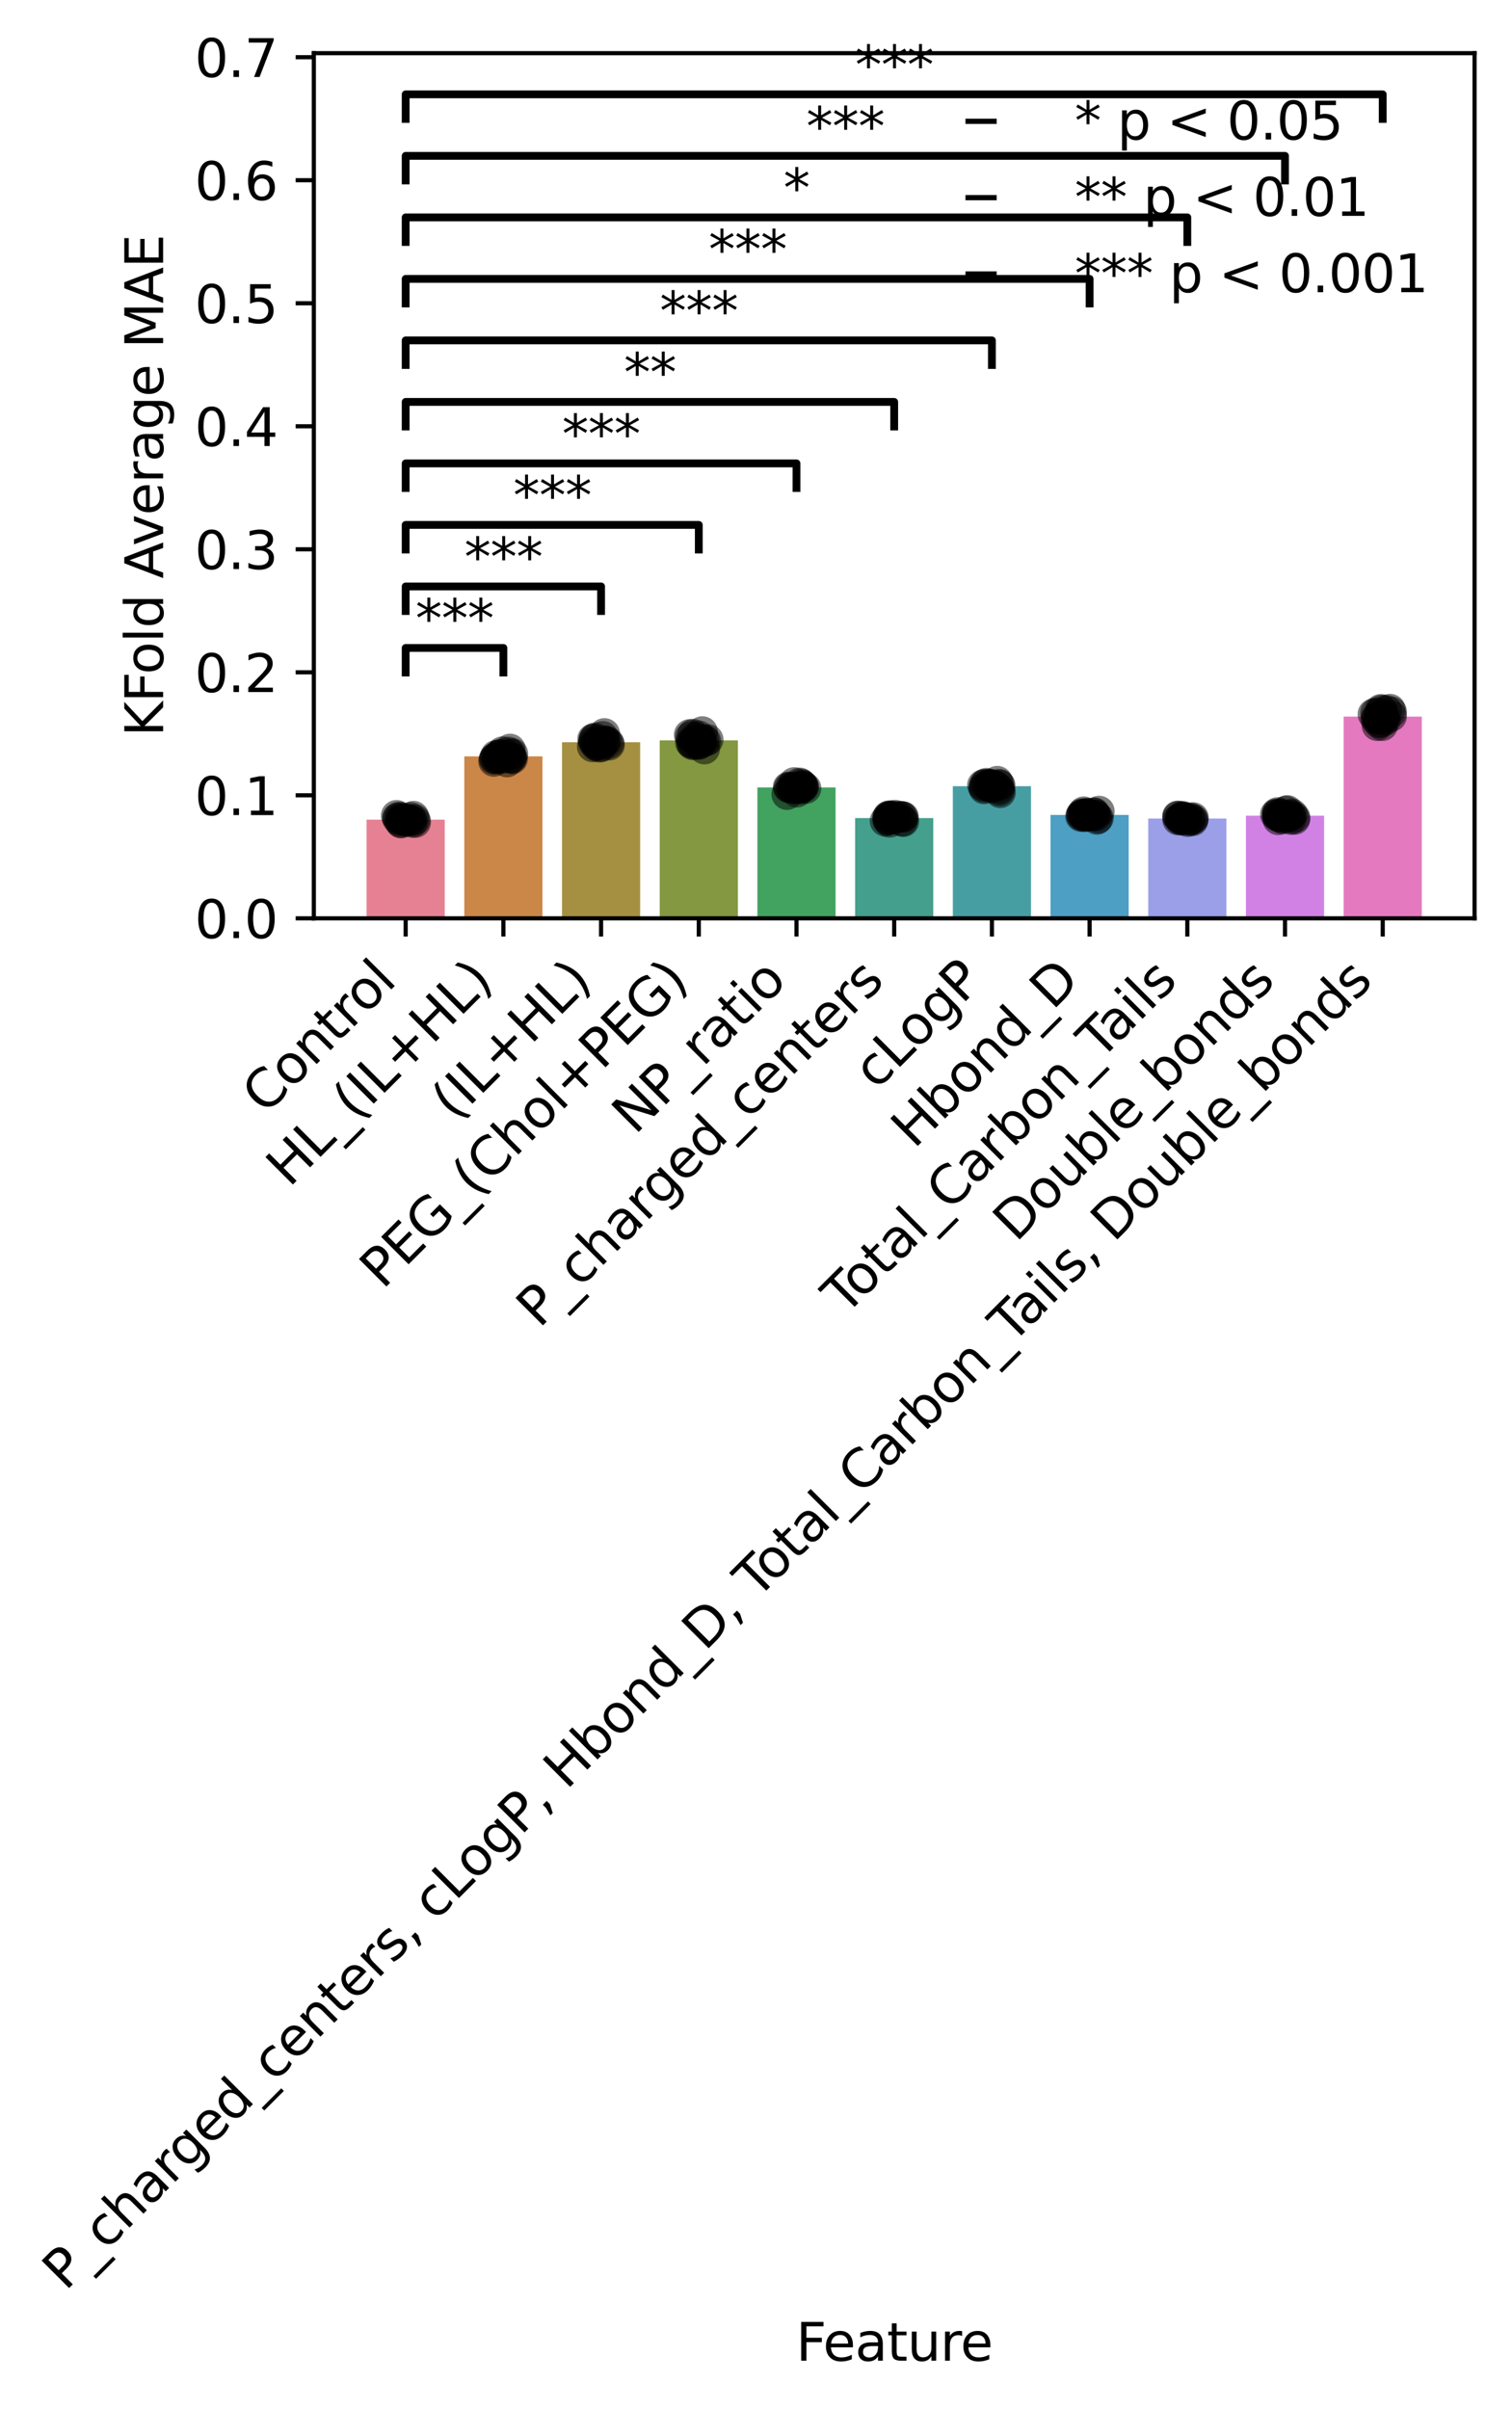 <?xml version="1.0" encoding="utf-8" standalone="no"?>
<!DOCTYPE svg PUBLIC "-//W3C//DTD SVG 1.1//EN"
  "http://www.w3.org/Graphics/SVG/1.1/DTD/svg11.dtd">
<svg xmlns:xlink="http://www.w3.org/1999/xlink" width="290.748pt" height="463.105pt" viewBox="0 0 290.748 463.105" xmlns="http://www.w3.org/2000/svg" version="1.1">
 <defs>
  <style type="text/css">*{stroke-linejoin: round; stroke-linecap: butt}</style>
 </defs>
 <g id="figure_1">
  <g id="patch_1">
   <path d="M 0 463.105 
L 290.748 463.105 
L 290.748 0 
L 0 0 
L 0 463.105 
z
" style="fill: none"/>
  </g>
  <g id="axes_1">
   <g id="patch_2">
    <path d="M 60.348 176.54 
L 283.548 176.54 
L 283.548 10.22 
L 60.348 10.22 
L 60.348 176.54 
z
" style="fill: none"/>
   </g>
   <g id="patch_3">
    <path d="M 70.493 176.54 
L 85.524 176.54 
L 85.524 157.569 
L 70.493 157.569 
z
" clip-path="url(#p24862510be)" style="fill: #e68193"/>
   </g>
   <g id="patch_4">
    <path d="M 89.281 176.54 
L 104.312 176.54 
L 104.312 145.407 
L 89.281 145.407 
z
" clip-path="url(#p24862510be)" style="fill: #cb8748"/>
   </g>
   <g id="patch_5">
    <path d="M 108.069 176.54 
L 123.099 176.54 
L 123.099 142.68 
L 108.069 142.68 
z
" clip-path="url(#p24862510be)" style="fill: #a59042"/>
   </g>
   <g id="patch_6">
    <path d="M 126.857 176.54 
L 141.887 176.54 
L 141.887 142.33 
L 126.857 142.33 
z
" clip-path="url(#p24862510be)" style="fill: #839840"/>
   </g>
   <g id="patch_7">
    <path d="M 145.645 176.54 
L 160.675 176.54 
L 160.675 151.378 
L 145.645 151.378 
z
" clip-path="url(#p24862510be)" style="fill: #42a25f"/>
   </g>
   <g id="patch_8">
    <path d="M 164.433 176.54 
L 179.463 176.54 
L 179.463 157.264 
L 164.433 157.264 
z
" clip-path="url(#p24862510be)" style="fill: #449f8c"/>
   </g>
   <g id="patch_9">
    <path d="M 183.221 176.54 
L 198.251 176.54 
L 198.251 151.135 
L 183.221 151.135 
z
" clip-path="url(#p24862510be)" style="fill: #469ea3"/>
   </g>
   <g id="patch_10">
    <path d="M 202.008 176.54 
L 217.039 176.54 
L 217.039 156.659 
L 202.008 156.659 
z
" clip-path="url(#p24862510be)" style="fill: #4d9fc3"/>
   </g>
   <g id="patch_11">
    <path d="M 220.796 176.54 
L 235.827 176.54 
L 235.827 157.361 
L 220.796 157.361 
z
" clip-path="url(#p24862510be)" style="fill: #9b9fe8"/>
   </g>
   <g id="patch_12">
    <path d="M 239.584 176.54 
L 254.615 176.54 
L 254.615 156.812 
L 239.584 156.812 
z
" clip-path="url(#p24862510be)" style="fill: #d181e4"/>
   </g>
   <g id="patch_13">
    <path d="M 258.372 176.54 
L 273.402 176.54 
L 273.402 137.76 
L 258.372 137.76 
z
" clip-path="url(#p24862510be)" style="fill: #e479c0"/>
   </g>
   <g id="matplotlib.axis_1">
    <g id="xtick_1">
     <g id="line2d_1">
      <defs>
       <path id="m41581e5704" d="M 0 0 
L 0 3.5 
" style="stroke: #000000; stroke-width: 0.8"/>
      </defs>
      <g>
       <use xlink:href="#m41581e5704" x="78.008" y="176.54" style="stroke: #000000; stroke-width: 0.8"/>
      </g>
     </g>
     <g id="text_1">
      <!-- Control -->
      <g transform="translate(50.982 214.469) rotate(-45) scale(0.1 -0.1)">
       <defs>
        <path id="DejaVuSans-43" d="M 4122 4306 
L 4122 3641 
Q 3803 3938 3442 4084 
Q 3081 4231 2675 4231 
Q 1875 4231 1450 3742 
Q 1025 3253 1025 2328 
Q 1025 1406 1450 917 
Q 1875 428 2675 428 
Q 3081 428 3442 575 
Q 3803 722 4122 1019 
L 4122 359 
Q 3791 134 3420 21 
Q 3050 -91 2638 -91 
Q 1578 -91 968 557 
Q 359 1206 359 2328 
Q 359 3453 968 4101 
Q 1578 4750 2638 4750 
Q 3056 4750 3426 4639 
Q 3797 4528 4122 4306 
z
" transform="scale(0.016)"/>
        <path id="DejaVuSans-6f" d="M 1959 3097 
Q 1497 3097 1228 2736 
Q 959 2375 959 1747 
Q 959 1119 1226 758 
Q 1494 397 1959 397 
Q 2419 397 2687 759 
Q 2956 1122 2956 1747 
Q 2956 2369 2687 2733 
Q 2419 3097 1959 3097 
z
M 1959 3584 
Q 2709 3584 3137 3096 
Q 3566 2609 3566 1747 
Q 3566 888 3137 398 
Q 2709 -91 1959 -91 
Q 1206 -91 779 398 
Q 353 888 353 1747 
Q 353 2609 779 3096 
Q 1206 3584 1959 3584 
z
" transform="scale(0.016)"/>
        <path id="DejaVuSans-6e" d="M 3513 2113 
L 3513 0 
L 2938 0 
L 2938 2094 
Q 2938 2591 2744 2837 
Q 2550 3084 2163 3084 
Q 1697 3084 1428 2787 
Q 1159 2491 1159 1978 
L 1159 0 
L 581 0 
L 581 3500 
L 1159 3500 
L 1159 2956 
Q 1366 3272 1645 3428 
Q 1925 3584 2291 3584 
Q 2894 3584 3203 3211 
Q 3513 2838 3513 2113 
z
" transform="scale(0.016)"/>
        <path id="DejaVuSans-74" d="M 1172 4494 
L 1172 3500 
L 2356 3500 
L 2356 3053 
L 1172 3053 
L 1172 1153 
Q 1172 725 1289 603 
Q 1406 481 1766 481 
L 2356 481 
L 2356 0 
L 1766 0 
Q 1100 0 847 248 
Q 594 497 594 1153 
L 594 3053 
L 172 3053 
L 172 3500 
L 594 3500 
L 594 4494 
L 1172 4494 
z
" transform="scale(0.016)"/>
        <path id="DejaVuSans-72" d="M 2631 2963 
Q 2534 3019 2420 3045 
Q 2306 3072 2169 3072 
Q 1681 3072 1420 2755 
Q 1159 2438 1159 1844 
L 1159 0 
L 581 0 
L 581 3500 
L 1159 3500 
L 1159 2956 
Q 1341 3275 1631 3429 
Q 1922 3584 2338 3584 
Q 2397 3584 2469 3576 
Q 2541 3569 2628 3553 
L 2631 2963 
z
" transform="scale(0.016)"/>
        <path id="DejaVuSans-6c" d="M 603 4863 
L 1178 4863 
L 1178 0 
L 603 0 
L 603 4863 
z
" transform="scale(0.016)"/>
       </defs>
       <use xlink:href="#DejaVuSans-43"/>
       <use xlink:href="#DejaVuSans-6f" x="69.824"/>
       <use xlink:href="#DejaVuSans-6e" x="131.006"/>
       <use xlink:href="#DejaVuSans-74" x="194.385"/>
       <use xlink:href="#DejaVuSans-72" x="233.594"/>
       <use xlink:href="#DejaVuSans-6f" x="272.457"/>
       <use xlink:href="#DejaVuSans-6c" x="333.639"/>
      </g>
     </g>
    </g>
    <g id="xtick_2">
     <g id="line2d_2">
      <g>
       <use xlink:href="#m41581e5704" x="96.796" y="176.54" style="stroke: #000000; stroke-width: 0.8"/>
      </g>
     </g>
     <g id="text_2">
      <!-- HL_(IL+HL) -->
      <g transform="translate(55.61 228.425) rotate(-45) scale(0.1 -0.1)">
       <defs>
        <path id="DejaVuSans-48" d="M 628 4666 
L 1259 4666 
L 1259 2753 
L 3553 2753 
L 3553 4666 
L 4184 4666 
L 4184 0 
L 3553 0 
L 3553 2222 
L 1259 2222 
L 1259 0 
L 628 0 
L 628 4666 
z
" transform="scale(0.016)"/>
        <path id="DejaVuSans-4c" d="M 628 4666 
L 1259 4666 
L 1259 531 
L 3531 531 
L 3531 0 
L 628 0 
L 628 4666 
z
" transform="scale(0.016)"/>
        <path id="DejaVuSans-5f" d="M 3263 -1063 
L 3263 -1509 
L -63 -1509 
L -63 -1063 
L 3263 -1063 
z
" transform="scale(0.016)"/>
        <path id="DejaVuSans-28" d="M 1984 4856 
Q 1566 4138 1362 3434 
Q 1159 2731 1159 2009 
Q 1159 1288 1364 580 
Q 1569 -128 1984 -844 
L 1484 -844 
Q 1016 -109 783 600 
Q 550 1309 550 2009 
Q 550 2706 781 3412 
Q 1013 4119 1484 4856 
L 1984 4856 
z
" transform="scale(0.016)"/>
        <path id="DejaVuSans-49" d="M 628 4666 
L 1259 4666 
L 1259 0 
L 628 0 
L 628 4666 
z
" transform="scale(0.016)"/>
        <path id="DejaVuSans-2b" d="M 2944 4013 
L 2944 2272 
L 4684 2272 
L 4684 1741 
L 2944 1741 
L 2944 0 
L 2419 0 
L 2419 1741 
L 678 1741 
L 678 2272 
L 2419 2272 
L 2419 4013 
L 2944 4013 
z
" transform="scale(0.016)"/>
        <path id="DejaVuSans-29" d="M 513 4856 
L 1013 4856 
Q 1481 4119 1714 3412 
Q 1947 2706 1947 2009 
Q 1947 1309 1714 600 
Q 1481 -109 1013 -844 
L 513 -844 
Q 928 -128 1133 580 
Q 1338 1288 1338 2009 
Q 1338 2731 1133 3434 
Q 928 4138 513 4856 
z
" transform="scale(0.016)"/>
       </defs>
       <use xlink:href="#DejaVuSans-48"/>
       <use xlink:href="#DejaVuSans-4c" x="75.195"/>
       <use xlink:href="#DejaVuSans-5f" x="130.908"/>
       <use xlink:href="#DejaVuSans-28" x="180.908"/>
       <use xlink:href="#DejaVuSans-49" x="219.922"/>
       <use xlink:href="#DejaVuSans-4c" x="249.414"/>
       <use xlink:href="#DejaVuSans-2b" x="305.127"/>
       <use xlink:href="#DejaVuSans-48" x="388.916"/>
       <use xlink:href="#DejaVuSans-4c" x="464.111"/>
       <use xlink:href="#DejaVuSans-29" x="519.824"/>
      </g>
     </g>
    </g>
    <g id="xtick_3">
     <g id="line2d_3">
      <g>
       <use xlink:href="#m41581e5704" x="115.584" y="176.54" style="stroke: #000000; stroke-width: 0.8"/>
      </g>
     </g>
     <g id="text_3">
      <!-- (IL+HL) -->
      <g transform="translate(87.387 215.639) rotate(-45) scale(0.1 -0.1)">
       <use xlink:href="#DejaVuSans-28"/>
       <use xlink:href="#DejaVuSans-49" x="39.014"/>
       <use xlink:href="#DejaVuSans-4c" x="68.506"/>
       <use xlink:href="#DejaVuSans-2b" x="124.219"/>
       <use xlink:href="#DejaVuSans-48" x="208.008"/>
       <use xlink:href="#DejaVuSans-4c" x="283.203"/>
       <use xlink:href="#DejaVuSans-29" x="338.916"/>
      </g>
     </g>
    </g>
    <g id="xtick_4">
     <g id="line2d_4">
      <g>
       <use xlink:href="#m41581e5704" x="134.372" y="176.54" style="stroke: #000000; stroke-width: 0.8"/>
      </g>
     </g>
     <g id="text_4">
      <!-- PEG_(Chol+PEG) -->
      <g transform="translate(73.595 248.022) rotate(-45) scale(0.1 -0.1)">
       <defs>
        <path id="DejaVuSans-50" d="M 1259 4147 
L 1259 2394 
L 2053 2394 
Q 2494 2394 2734 2622 
Q 2975 2850 2975 3272 
Q 2975 3691 2734 3919 
Q 2494 4147 2053 4147 
L 1259 4147 
z
M 628 4666 
L 2053 4666 
Q 2838 4666 3239 4311 
Q 3641 3956 3641 3272 
Q 3641 2581 3239 2228 
Q 2838 1875 2053 1875 
L 1259 1875 
L 1259 0 
L 628 0 
L 628 4666 
z
" transform="scale(0.016)"/>
        <path id="DejaVuSans-45" d="M 628 4666 
L 3578 4666 
L 3578 4134 
L 1259 4134 
L 1259 2753 
L 3481 2753 
L 3481 2222 
L 1259 2222 
L 1259 531 
L 3634 531 
L 3634 0 
L 628 0 
L 628 4666 
z
" transform="scale(0.016)"/>
        <path id="DejaVuSans-47" d="M 3809 666 
L 3809 1919 
L 2778 1919 
L 2778 2438 
L 4434 2438 
L 4434 434 
Q 4069 175 3628 42 
Q 3188 -91 2688 -91 
Q 1594 -91 976 548 
Q 359 1188 359 2328 
Q 359 3472 976 4111 
Q 1594 4750 2688 4750 
Q 3144 4750 3555 4637 
Q 3966 4525 4313 4306 
L 4313 3634 
Q 3963 3931 3569 4081 
Q 3175 4231 2741 4231 
Q 1884 4231 1454 3753 
Q 1025 3275 1025 2328 
Q 1025 1384 1454 906 
Q 1884 428 2741 428 
Q 3075 428 3337 486 
Q 3600 544 3809 666 
z
" transform="scale(0.016)"/>
        <path id="DejaVuSans-68" d="M 3513 2113 
L 3513 0 
L 2938 0 
L 2938 2094 
Q 2938 2591 2744 2837 
Q 2550 3084 2163 3084 
Q 1697 3084 1428 2787 
Q 1159 2491 1159 1978 
L 1159 0 
L 581 0 
L 581 4863 
L 1159 4863 
L 1159 2956 
Q 1366 3272 1645 3428 
Q 1925 3584 2291 3584 
Q 2894 3584 3203 3211 
Q 3513 2838 3513 2113 
z
" transform="scale(0.016)"/>
       </defs>
       <use xlink:href="#DejaVuSans-50"/>
       <use xlink:href="#DejaVuSans-45" x="60.303"/>
       <use xlink:href="#DejaVuSans-47" x="123.486"/>
       <use xlink:href="#DejaVuSans-5f" x="200.977"/>
       <use xlink:href="#DejaVuSans-28" x="250.977"/>
       <use xlink:href="#DejaVuSans-43" x="289.99"/>
       <use xlink:href="#DejaVuSans-68" x="359.814"/>
       <use xlink:href="#DejaVuSans-6f" x="423.193"/>
       <use xlink:href="#DejaVuSans-6c" x="484.375"/>
       <use xlink:href="#DejaVuSans-2b" x="512.158"/>
       <use xlink:href="#DejaVuSans-50" x="595.947"/>
       <use xlink:href="#DejaVuSans-45" x="656.25"/>
       <use xlink:href="#DejaVuSans-47" x="719.434"/>
       <use xlink:href="#DejaVuSans-29" x="796.924"/>
      </g>
     </g>
    </g>
    <g id="xtick_5">
     <g id="line2d_5">
      <g>
       <use xlink:href="#m41581e5704" x="153.16" y="176.54" style="stroke: #000000; stroke-width: 0.8"/>
      </g>
     </g>
     <g id="text_5">
      <!-- NP_ratio -->
      <g transform="translate(122.1 218.305) rotate(-45) scale(0.1 -0.1)">
       <defs>
        <path id="DejaVuSans-4e" d="M 628 4666 
L 1478 4666 
L 3547 763 
L 3547 4666 
L 4159 4666 
L 4159 0 
L 3309 0 
L 1241 3903 
L 1241 0 
L 628 0 
L 628 4666 
z
" transform="scale(0.016)"/>
        <path id="DejaVuSans-61" d="M 2194 1759 
Q 1497 1759 1228 1600 
Q 959 1441 959 1056 
Q 959 750 1161 570 
Q 1363 391 1709 391 
Q 2188 391 2477 730 
Q 2766 1069 2766 1631 
L 2766 1759 
L 2194 1759 
z
M 3341 1997 
L 3341 0 
L 2766 0 
L 2766 531 
Q 2569 213 2275 61 
Q 1981 -91 1556 -91 
Q 1019 -91 701 211 
Q 384 513 384 1019 
Q 384 1609 779 1909 
Q 1175 2209 1959 2209 
L 2766 2209 
L 2766 2266 
Q 2766 2663 2505 2880 
Q 2244 3097 1772 3097 
Q 1472 3097 1187 3025 
Q 903 2953 641 2809 
L 641 3341 
Q 956 3463 1253 3523 
Q 1550 3584 1831 3584 
Q 2591 3584 2966 3190 
Q 3341 2797 3341 1997 
z
" transform="scale(0.016)"/>
        <path id="DejaVuSans-69" d="M 603 3500 
L 1178 3500 
L 1178 0 
L 603 0 
L 603 3500 
z
M 603 4863 
L 1178 4863 
L 1178 4134 
L 603 4134 
L 603 4863 
z
" transform="scale(0.016)"/>
       </defs>
       <use xlink:href="#DejaVuSans-4e"/>
       <use xlink:href="#DejaVuSans-50" x="74.805"/>
       <use xlink:href="#DejaVuSans-5f" x="135.107"/>
       <use xlink:href="#DejaVuSans-72" x="185.107"/>
       <use xlink:href="#DejaVuSans-61" x="226.221"/>
       <use xlink:href="#DejaVuSans-74" x="287.5"/>
       <use xlink:href="#DejaVuSans-69" x="326.709"/>
       <use xlink:href="#DejaVuSans-6f" x="354.492"/>
      </g>
     </g>
    </g>
    <g id="xtick_6">
     <g id="line2d_6">
      <g>
       <use xlink:href="#m41581e5704" x="171.948" y="176.54" style="stroke: #000000; stroke-width: 0.8"/>
      </g>
     </g>
     <g id="text_6">
      <!-- P_charged_centers -->
      <g transform="translate(103.698 255.496) rotate(-45) scale(0.1 -0.1)">
       <defs>
        <path id="DejaVuSans-63" d="M 3122 3366 
L 3122 2828 
Q 2878 2963 2633 3030 
Q 2388 3097 2138 3097 
Q 1578 3097 1268 2742 
Q 959 2388 959 1747 
Q 959 1106 1268 751 
Q 1578 397 2138 397 
Q 2388 397 2633 464 
Q 2878 531 3122 666 
L 3122 134 
Q 2881 22 2623 -34 
Q 2366 -91 2075 -91 
Q 1284 -91 818 406 
Q 353 903 353 1747 
Q 353 2603 823 3093 
Q 1294 3584 2113 3584 
Q 2378 3584 2631 3529 
Q 2884 3475 3122 3366 
z
" transform="scale(0.016)"/>
        <path id="DejaVuSans-67" d="M 2906 1791 
Q 2906 2416 2648 2759 
Q 2391 3103 1925 3103 
Q 1463 3103 1205 2759 
Q 947 2416 947 1791 
Q 947 1169 1205 825 
Q 1463 481 1925 481 
Q 2391 481 2648 825 
Q 2906 1169 2906 1791 
z
M 3481 434 
Q 3481 -459 3084 -895 
Q 2688 -1331 1869 -1331 
Q 1566 -1331 1297 -1286 
Q 1028 -1241 775 -1147 
L 775 -588 
Q 1028 -725 1275 -790 
Q 1522 -856 1778 -856 
Q 2344 -856 2625 -561 
Q 2906 -266 2906 331 
L 2906 616 
Q 2728 306 2450 153 
Q 2172 0 1784 0 
Q 1141 0 747 490 
Q 353 981 353 1791 
Q 353 2603 747 3093 
Q 1141 3584 1784 3584 
Q 2172 3584 2450 3431 
Q 2728 3278 2906 2969 
L 2906 3500 
L 3481 3500 
L 3481 434 
z
" transform="scale(0.016)"/>
        <path id="DejaVuSans-65" d="M 3597 1894 
L 3597 1613 
L 953 1613 
Q 991 1019 1311 708 
Q 1631 397 2203 397 
Q 2534 397 2845 478 
Q 3156 559 3463 722 
L 3463 178 
Q 3153 47 2828 -22 
Q 2503 -91 2169 -91 
Q 1331 -91 842 396 
Q 353 884 353 1716 
Q 353 2575 817 3079 
Q 1281 3584 2069 3584 
Q 2775 3584 3186 3129 
Q 3597 2675 3597 1894 
z
M 3022 2063 
Q 3016 2534 2758 2815 
Q 2500 3097 2075 3097 
Q 1594 3097 1305 2825 
Q 1016 2553 972 2059 
L 3022 2063 
z
" transform="scale(0.016)"/>
        <path id="DejaVuSans-64" d="M 2906 2969 
L 2906 4863 
L 3481 4863 
L 3481 0 
L 2906 0 
L 2906 525 
Q 2725 213 2448 61 
Q 2172 -91 1784 -91 
Q 1150 -91 751 415 
Q 353 922 353 1747 
Q 353 2572 751 3078 
Q 1150 3584 1784 3584 
Q 2172 3584 2448 3432 
Q 2725 3281 2906 2969 
z
M 947 1747 
Q 947 1113 1208 752 
Q 1469 391 1925 391 
Q 2381 391 2643 752 
Q 2906 1113 2906 1747 
Q 2906 2381 2643 2742 
Q 2381 3103 1925 3103 
Q 1469 3103 1208 2742 
Q 947 2381 947 1747 
z
" transform="scale(0.016)"/>
        <path id="DejaVuSans-73" d="M 2834 3397 
L 2834 2853 
Q 2591 2978 2328 3040 
Q 2066 3103 1784 3103 
Q 1356 3103 1142 2972 
Q 928 2841 928 2578 
Q 928 2378 1081 2264 
Q 1234 2150 1697 2047 
L 1894 2003 
Q 2506 1872 2764 1633 
Q 3022 1394 3022 966 
Q 3022 478 2636 193 
Q 2250 -91 1575 -91 
Q 1294 -91 989 -36 
Q 684 19 347 128 
L 347 722 
Q 666 556 975 473 
Q 1284 391 1588 391 
Q 1994 391 2212 530 
Q 2431 669 2431 922 
Q 2431 1156 2273 1281 
Q 2116 1406 1581 1522 
L 1381 1569 
Q 847 1681 609 1914 
Q 372 2147 372 2553 
Q 372 3047 722 3315 
Q 1072 3584 1716 3584 
Q 2034 3584 2315 3537 
Q 2597 3491 2834 3397 
z
" transform="scale(0.016)"/>
       </defs>
       <use xlink:href="#DejaVuSans-50"/>
       <use xlink:href="#DejaVuSans-5f" x="60.303"/>
       <use xlink:href="#DejaVuSans-63" x="110.303"/>
       <use xlink:href="#DejaVuSans-68" x="165.283"/>
       <use xlink:href="#DejaVuSans-61" x="228.662"/>
       <use xlink:href="#DejaVuSans-72" x="289.941"/>
       <use xlink:href="#DejaVuSans-67" x="329.305"/>
       <use xlink:href="#DejaVuSans-65" x="392.781"/>
       <use xlink:href="#DejaVuSans-64" x="454.305"/>
       <use xlink:href="#DejaVuSans-5f" x="517.781"/>
       <use xlink:href="#DejaVuSans-63" x="567.781"/>
       <use xlink:href="#DejaVuSans-65" x="622.762"/>
       <use xlink:href="#DejaVuSans-6e" x="684.285"/>
       <use xlink:href="#DejaVuSans-74" x="747.664"/>
       <use xlink:href="#DejaVuSans-65" x="786.873"/>
       <use xlink:href="#DejaVuSans-72" x="848.396"/>
       <use xlink:href="#DejaVuSans-73" x="889.51"/>
      </g>
     </g>
    </g>
    <g id="xtick_7">
     <g id="line2d_7">
      <g>
       <use xlink:href="#m41581e5704" x="190.736" y="176.54" style="stroke: #000000; stroke-width: 0.8"/>
      </g>
     </g>
     <g id="text_7">
      <!-- cLogP -->
      <g transform="translate(168.482 209.696) rotate(-45) scale(0.1 -0.1)">
       <use xlink:href="#DejaVuSans-63"/>
       <use xlink:href="#DejaVuSans-4c" x="54.98"/>
       <use xlink:href="#DejaVuSans-6f" x="108.943"/>
       <use xlink:href="#DejaVuSans-67" x="170.125"/>
       <use xlink:href="#DejaVuSans-50" x="233.602"/>
      </g>
     </g>
    </g>
    <g id="xtick_8">
     <g id="line2d_8">
      <g>
       <use xlink:href="#m41581e5704" x="209.524" y="176.54" style="stroke: #000000; stroke-width: 0.8"/>
      </g>
     </g>
     <g id="text_8">
      <!-- Hbond_D -->
      <g transform="translate(175.773 220.997) rotate(-45) scale(0.1 -0.1)">
       <defs>
        <path id="DejaVuSans-62" d="M 3116 1747 
Q 3116 2381 2855 2742 
Q 2594 3103 2138 3103 
Q 1681 3103 1420 2742 
Q 1159 2381 1159 1747 
Q 1159 1113 1420 752 
Q 1681 391 2138 391 
Q 2594 391 2855 752 
Q 3116 1113 3116 1747 
z
M 1159 2969 
Q 1341 3281 1617 3432 
Q 1894 3584 2278 3584 
Q 2916 3584 3314 3078 
Q 3713 2572 3713 1747 
Q 3713 922 3314 415 
Q 2916 -91 2278 -91 
Q 1894 -91 1617 61 
Q 1341 213 1159 525 
L 1159 0 
L 581 0 
L 581 4863 
L 1159 4863 
L 1159 2969 
z
" transform="scale(0.016)"/>
        <path id="DejaVuSans-44" d="M 1259 4147 
L 1259 519 
L 2022 519 
Q 2988 519 3436 956 
Q 3884 1394 3884 2338 
Q 3884 3275 3436 3711 
Q 2988 4147 2022 4147 
L 1259 4147 
z
M 628 4666 
L 1925 4666 
Q 3281 4666 3915 4102 
Q 4550 3538 4550 2338 
Q 4550 1131 3912 565 
Q 3275 0 1925 0 
L 628 0 
L 628 4666 
z
" transform="scale(0.016)"/>
       </defs>
       <use xlink:href="#DejaVuSans-48"/>
       <use xlink:href="#DejaVuSans-62" x="75.195"/>
       <use xlink:href="#DejaVuSans-6f" x="138.672"/>
       <use xlink:href="#DejaVuSans-6e" x="199.854"/>
       <use xlink:href="#DejaVuSans-64" x="263.232"/>
       <use xlink:href="#DejaVuSans-5f" x="326.709"/>
       <use xlink:href="#DejaVuSans-44" x="376.709"/>
      </g>
     </g>
    </g>
    <g id="xtick_9">
     <g id="line2d_9">
      <g>
       <use xlink:href="#m41581e5704" x="228.312" y="176.54" style="stroke: #000000; stroke-width: 0.8"/>
      </g>
     </g>
     <g id="text_9">
      <!-- Total_Carbon_Tails -->
      <g transform="translate(162.488 253.069) rotate(-45) scale(0.1 -0.1)">
       <defs>
        <path id="DejaVuSans-54" d="M -19 4666 
L 3928 4666 
L 3928 4134 
L 2272 4134 
L 2272 0 
L 1638 0 
L 1638 4134 
L -19 4134 
L -19 4666 
z
" transform="scale(0.016)"/>
       </defs>
       <use xlink:href="#DejaVuSans-54"/>
       <use xlink:href="#DejaVuSans-6f" x="44.084"/>
       <use xlink:href="#DejaVuSans-74" x="105.266"/>
       <use xlink:href="#DejaVuSans-61" x="144.475"/>
       <use xlink:href="#DejaVuSans-6c" x="205.754"/>
       <use xlink:href="#DejaVuSans-5f" x="233.537"/>
       <use xlink:href="#DejaVuSans-43" x="283.537"/>
       <use xlink:href="#DejaVuSans-61" x="353.361"/>
       <use xlink:href="#DejaVuSans-72" x="414.641"/>
       <use xlink:href="#DejaVuSans-62" x="455.754"/>
       <use xlink:href="#DejaVuSans-6f" x="519.23"/>
       <use xlink:href="#DejaVuSans-6e" x="580.412"/>
       <use xlink:href="#DejaVuSans-5f" x="643.791"/>
       <use xlink:href="#DejaVuSans-54" x="693.791"/>
       <use xlink:href="#DejaVuSans-61" x="738.375"/>
       <use xlink:href="#DejaVuSans-69" x="799.654"/>
       <use xlink:href="#DejaVuSans-6c" x="827.438"/>
       <use xlink:href="#DejaVuSans-73" x="855.221"/>
      </g>
     </g>
    </g>
    <g id="xtick_10">
     <g id="line2d_10">
      <g>
       <use xlink:href="#m41581e5704" x="247.099" y="176.54" style="stroke: #000000; stroke-width: 0.8"/>
      </g>
     </g>
     <g id="text_10">
      <!-- Double_bonds -->
      <g transform="translate(195.37 238.975) rotate(-45) scale(0.1 -0.1)">
       <defs>
        <path id="DejaVuSans-75" d="M 544 1381 
L 544 3500 
L 1119 3500 
L 1119 1403 
Q 1119 906 1312 657 
Q 1506 409 1894 409 
Q 2359 409 2629 706 
Q 2900 1003 2900 1516 
L 2900 3500 
L 3475 3500 
L 3475 0 
L 2900 0 
L 2900 538 
Q 2691 219 2414 64 
Q 2138 -91 1772 -91 
Q 1169 -91 856 284 
Q 544 659 544 1381 
z
M 1991 3584 
L 1991 3584 
z
" transform="scale(0.016)"/>
       </defs>
       <use xlink:href="#DejaVuSans-44"/>
       <use xlink:href="#DejaVuSans-6f" x="77.002"/>
       <use xlink:href="#DejaVuSans-75" x="138.184"/>
       <use xlink:href="#DejaVuSans-62" x="201.562"/>
       <use xlink:href="#DejaVuSans-6c" x="265.039"/>
       <use xlink:href="#DejaVuSans-65" x="292.822"/>
       <use xlink:href="#DejaVuSans-5f" x="354.346"/>
       <use xlink:href="#DejaVuSans-62" x="404.346"/>
       <use xlink:href="#DejaVuSans-6f" x="467.822"/>
       <use xlink:href="#DejaVuSans-6e" x="529.004"/>
       <use xlink:href="#DejaVuSans-64" x="592.383"/>
       <use xlink:href="#DejaVuSans-73" x="655.859"/>
      </g>
     </g>
    </g>
    <g id="xtick_11">
     <g id="line2d_11">
      <g>
       <use xlink:href="#m41581e5704" x="265.887" y="176.54" style="stroke: #000000; stroke-width: 0.8"/>
      </g>
     </g>
     <g id="text_11">
      <!-- P_charged_centers, cLogP, Hbond_D, Total_Carbon_Tails, Double_bonds -->
      <g transform="translate(12.573 440.56) rotate(-45) scale(0.1 -0.1)">
       <defs>
        <path id="DejaVuSans-2c" d="M 750 794 
L 1409 794 
L 1409 256 
L 897 -744 
L 494 -744 
L 750 256 
L 750 794 
z
" transform="scale(0.016)"/>
        <path id="DejaVuSans-20" transform="scale(0.016)"/>
       </defs>
       <use xlink:href="#DejaVuSans-50"/>
       <use xlink:href="#DejaVuSans-5f" x="60.303"/>
       <use xlink:href="#DejaVuSans-63" x="110.303"/>
       <use xlink:href="#DejaVuSans-68" x="165.283"/>
       <use xlink:href="#DejaVuSans-61" x="228.662"/>
       <use xlink:href="#DejaVuSans-72" x="289.941"/>
       <use xlink:href="#DejaVuSans-67" x="329.305"/>
       <use xlink:href="#DejaVuSans-65" x="392.781"/>
       <use xlink:href="#DejaVuSans-64" x="454.305"/>
       <use xlink:href="#DejaVuSans-5f" x="517.781"/>
       <use xlink:href="#DejaVuSans-63" x="567.781"/>
       <use xlink:href="#DejaVuSans-65" x="622.762"/>
       <use xlink:href="#DejaVuSans-6e" x="684.285"/>
       <use xlink:href="#DejaVuSans-74" x="747.664"/>
       <use xlink:href="#DejaVuSans-65" x="786.873"/>
       <use xlink:href="#DejaVuSans-72" x="848.396"/>
       <use xlink:href="#DejaVuSans-73" x="889.51"/>
       <use xlink:href="#DejaVuSans-2c" x="941.609"/>
       <use xlink:href="#DejaVuSans-20" x="973.396"/>
       <use xlink:href="#DejaVuSans-63" x="1005.184"/>
       <use xlink:href="#DejaVuSans-4c" x="1060.164"/>
       <use xlink:href="#DejaVuSans-6f" x="1114.127"/>
       <use xlink:href="#DejaVuSans-67" x="1175.309"/>
       <use xlink:href="#DejaVuSans-50" x="1238.785"/>
       <use xlink:href="#DejaVuSans-2c" x="1299.088"/>
       <use xlink:href="#DejaVuSans-20" x="1330.875"/>
       <use xlink:href="#DejaVuSans-48" x="1362.662"/>
       <use xlink:href="#DejaVuSans-62" x="1437.857"/>
       <use xlink:href="#DejaVuSans-6f" x="1501.334"/>
       <use xlink:href="#DejaVuSans-6e" x="1562.516"/>
       <use xlink:href="#DejaVuSans-64" x="1625.895"/>
       <use xlink:href="#DejaVuSans-5f" x="1689.371"/>
       <use xlink:href="#DejaVuSans-44" x="1739.371"/>
       <use xlink:href="#DejaVuSans-2c" x="1816.373"/>
       <use xlink:href="#DejaVuSans-20" x="1848.16"/>
       <use xlink:href="#DejaVuSans-54" x="1879.947"/>
       <use xlink:href="#DejaVuSans-6f" x="1924.031"/>
       <use xlink:href="#DejaVuSans-74" x="1985.213"/>
       <use xlink:href="#DejaVuSans-61" x="2024.422"/>
       <use xlink:href="#DejaVuSans-6c" x="2085.701"/>
       <use xlink:href="#DejaVuSans-5f" x="2113.484"/>
       <use xlink:href="#DejaVuSans-43" x="2163.484"/>
       <use xlink:href="#DejaVuSans-61" x="2233.309"/>
       <use xlink:href="#DejaVuSans-72" x="2294.588"/>
       <use xlink:href="#DejaVuSans-62" x="2335.701"/>
       <use xlink:href="#DejaVuSans-6f" x="2399.178"/>
       <use xlink:href="#DejaVuSans-6e" x="2460.359"/>
       <use xlink:href="#DejaVuSans-5f" x="2523.738"/>
       <use xlink:href="#DejaVuSans-54" x="2573.738"/>
       <use xlink:href="#DejaVuSans-61" x="2618.322"/>
       <use xlink:href="#DejaVuSans-69" x="2679.602"/>
       <use xlink:href="#DejaVuSans-6c" x="2707.385"/>
       <use xlink:href="#DejaVuSans-73" x="2735.168"/>
       <use xlink:href="#DejaVuSans-2c" x="2787.268"/>
       <use xlink:href="#DejaVuSans-20" x="2819.055"/>
       <use xlink:href="#DejaVuSans-44" x="2850.842"/>
       <use xlink:href="#DejaVuSans-6f" x="2927.844"/>
       <use xlink:href="#DejaVuSans-75" x="2989.025"/>
       <use xlink:href="#DejaVuSans-62" x="3052.404"/>
       <use xlink:href="#DejaVuSans-6c" x="3115.881"/>
       <use xlink:href="#DejaVuSans-65" x="3143.664"/>
       <use xlink:href="#DejaVuSans-5f" x="3205.188"/>
       <use xlink:href="#DejaVuSans-62" x="3255.188"/>
       <use xlink:href="#DejaVuSans-6f" x="3318.664"/>
       <use xlink:href="#DejaVuSans-6e" x="3379.846"/>
       <use xlink:href="#DejaVuSans-64" x="3443.225"/>
       <use xlink:href="#DejaVuSans-73" x="3506.701"/>
      </g>
     </g>
    </g>
    <g id="text_12">
     <!-- Feature -->
     <g transform="translate(153.058 453.826) scale(0.1 -0.1)">
      <defs>
       <path id="DejaVuSans-46" d="M 628 4666 
L 3309 4666 
L 3309 4134 
L 1259 4134 
L 1259 2759 
L 3109 2759 
L 3109 2228 
L 1259 2228 
L 1259 0 
L 628 0 
L 628 4666 
z
" transform="scale(0.016)"/>
      </defs>
      <use xlink:href="#DejaVuSans-46"/>
      <use xlink:href="#DejaVuSans-65" x="52.02"/>
      <use xlink:href="#DejaVuSans-61" x="113.543"/>
      <use xlink:href="#DejaVuSans-74" x="174.822"/>
      <use xlink:href="#DejaVuSans-75" x="214.031"/>
      <use xlink:href="#DejaVuSans-72" x="277.41"/>
      <use xlink:href="#DejaVuSans-65" x="316.273"/>
     </g>
    </g>
   </g>
   <g id="matplotlib.axis_2">
    <g id="ytick_1">
     <g id="line2d_12">
      <defs>
       <path id="m849f011d9a" d="M 0 0 
L -3.5 0 
" style="stroke: #000000; stroke-width: 0.8"/>
      </defs>
      <g>
       <use xlink:href="#m849f011d9a" x="60.348" y="176.54" style="stroke: #000000; stroke-width: 0.8"/>
      </g>
     </g>
     <g id="text_13">
      <!-- 0.0 -->
      <g transform="translate(37.445 180.339) scale(0.1 -0.1)">
       <defs>
        <path id="DejaVuSans-30" d="M 2034 4250 
Q 1547 4250 1301 3770 
Q 1056 3291 1056 2328 
Q 1056 1369 1301 889 
Q 1547 409 2034 409 
Q 2525 409 2770 889 
Q 3016 1369 3016 2328 
Q 3016 3291 2770 3770 
Q 2525 4250 2034 4250 
z
M 2034 4750 
Q 2819 4750 3233 4129 
Q 3647 3509 3647 2328 
Q 3647 1150 3233 529 
Q 2819 -91 2034 -91 
Q 1250 -91 836 529 
Q 422 1150 422 2328 
Q 422 3509 836 4129 
Q 1250 4750 2034 4750 
z
" transform="scale(0.016)"/>
        <path id="DejaVuSans-2e" d="M 684 794 
L 1344 794 
L 1344 0 
L 684 0 
L 684 794 
z
" transform="scale(0.016)"/>
       </defs>
       <use xlink:href="#DejaVuSans-30"/>
       <use xlink:href="#DejaVuSans-2e" x="63.623"/>
       <use xlink:href="#DejaVuSans-30" x="95.41"/>
      </g>
     </g>
    </g>
    <g id="ytick_2">
     <g id="line2d_13">
      <g>
       <use xlink:href="#m849f011d9a" x="60.348" y="152.891" style="stroke: #000000; stroke-width: 0.8"/>
      </g>
     </g>
     <g id="text_14">
      <!-- 0.1 -->
      <g transform="translate(37.445 156.69) scale(0.1 -0.1)">
       <defs>
        <path id="DejaVuSans-31" d="M 794 531 
L 1825 531 
L 1825 4091 
L 703 3866 
L 703 4441 
L 1819 4666 
L 2450 4666 
L 2450 531 
L 3481 531 
L 3481 0 
L 794 0 
L 794 531 
z
" transform="scale(0.016)"/>
       </defs>
       <use xlink:href="#DejaVuSans-30"/>
       <use xlink:href="#DejaVuSans-2e" x="63.623"/>
       <use xlink:href="#DejaVuSans-31" x="95.41"/>
      </g>
     </g>
    </g>
    <g id="ytick_3">
     <g id="line2d_14">
      <g>
       <use xlink:href="#m849f011d9a" x="60.348" y="129.243" style="stroke: #000000; stroke-width: 0.8"/>
      </g>
     </g>
     <g id="text_15">
      <!-- 0.2 -->
      <g transform="translate(37.445 133.042) scale(0.1 -0.1)">
       <defs>
        <path id="DejaVuSans-32" d="M 1228 531 
L 3431 531 
L 3431 0 
L 469 0 
L 469 531 
Q 828 903 1448 1529 
Q 2069 2156 2228 2338 
Q 2531 2678 2651 2914 
Q 2772 3150 2772 3378 
Q 2772 3750 2511 3984 
Q 2250 4219 1831 4219 
Q 1534 4219 1204 4116 
Q 875 4013 500 3803 
L 500 4441 
Q 881 4594 1212 4672 
Q 1544 4750 1819 4750 
Q 2544 4750 2975 4387 
Q 3406 4025 3406 3419 
Q 3406 3131 3298 2873 
Q 3191 2616 2906 2266 
Q 2828 2175 2409 1742 
Q 1991 1309 1228 531 
z
" transform="scale(0.016)"/>
       </defs>
       <use xlink:href="#DejaVuSans-30"/>
       <use xlink:href="#DejaVuSans-2e" x="63.623"/>
       <use xlink:href="#DejaVuSans-32" x="95.41"/>
      </g>
     </g>
    </g>
    <g id="ytick_4">
     <g id="line2d_15">
      <g>
       <use xlink:href="#m849f011d9a" x="60.348" y="105.594" style="stroke: #000000; stroke-width: 0.8"/>
      </g>
     </g>
     <g id="text_16">
      <!-- 0.3 -->
      <g transform="translate(37.445 109.393) scale(0.1 -0.1)">
       <defs>
        <path id="DejaVuSans-33" d="M 2597 2516 
Q 3050 2419 3304 2112 
Q 3559 1806 3559 1356 
Q 3559 666 3084 287 
Q 2609 -91 1734 -91 
Q 1441 -91 1130 -33 
Q 819 25 488 141 
L 488 750 
Q 750 597 1062 519 
Q 1375 441 1716 441 
Q 2309 441 2620 675 
Q 2931 909 2931 1356 
Q 2931 1769 2642 2001 
Q 2353 2234 1838 2234 
L 1294 2234 
L 1294 2753 
L 1863 2753 
Q 2328 2753 2575 2939 
Q 2822 3125 2822 3475 
Q 2822 3834 2567 4026 
Q 2313 4219 1838 4219 
Q 1578 4219 1281 4162 
Q 984 4106 628 3988 
L 628 4550 
Q 988 4650 1302 4700 
Q 1616 4750 1894 4750 
Q 2613 4750 3031 4423 
Q 3450 4097 3450 3541 
Q 3450 3153 3228 2886 
Q 3006 2619 2597 2516 
z
" transform="scale(0.016)"/>
       </defs>
       <use xlink:href="#DejaVuSans-30"/>
       <use xlink:href="#DejaVuSans-2e" x="63.623"/>
       <use xlink:href="#DejaVuSans-33" x="95.41"/>
      </g>
     </g>
    </g>
    <g id="ytick_5">
     <g id="line2d_16">
      <g>
       <use xlink:href="#m849f011d9a" x="60.348" y="81.945" style="stroke: #000000; stroke-width: 0.8"/>
      </g>
     </g>
     <g id="text_17">
      <!-- 0.4 -->
      <g transform="translate(37.445 85.744) scale(0.1 -0.1)">
       <defs>
        <path id="DejaVuSans-34" d="M 2419 4116 
L 825 1625 
L 2419 1625 
L 2419 4116 
z
M 2253 4666 
L 3047 4666 
L 3047 1625 
L 3713 1625 
L 3713 1100 
L 3047 1100 
L 3047 0 
L 2419 0 
L 2419 1100 
L 313 1100 
L 313 1709 
L 2253 4666 
z
" transform="scale(0.016)"/>
       </defs>
       <use xlink:href="#DejaVuSans-30"/>
       <use xlink:href="#DejaVuSans-2e" x="63.623"/>
       <use xlink:href="#DejaVuSans-34" x="95.41"/>
      </g>
     </g>
    </g>
    <g id="ytick_6">
     <g id="line2d_17">
      <g>
       <use xlink:href="#m849f011d9a" x="60.348" y="58.297" style="stroke: #000000; stroke-width: 0.8"/>
      </g>
     </g>
     <g id="text_18">
      <!-- 0.5 -->
      <g transform="translate(37.445 62.096) scale(0.1 -0.1)">
       <defs>
        <path id="DejaVuSans-35" d="M 691 4666 
L 3169 4666 
L 3169 4134 
L 1269 4134 
L 1269 2991 
Q 1406 3038 1543 3061 
Q 1681 3084 1819 3084 
Q 2600 3084 3056 2656 
Q 3513 2228 3513 1497 
Q 3513 744 3044 326 
Q 2575 -91 1722 -91 
Q 1428 -91 1123 -41 
Q 819 9 494 109 
L 494 744 
Q 775 591 1075 516 
Q 1375 441 1709 441 
Q 2250 441 2565 725 
Q 2881 1009 2881 1497 
Q 2881 1984 2565 2268 
Q 2250 2553 1709 2553 
Q 1456 2553 1204 2497 
Q 953 2441 691 2322 
L 691 4666 
z
" transform="scale(0.016)"/>
       </defs>
       <use xlink:href="#DejaVuSans-30"/>
       <use xlink:href="#DejaVuSans-2e" x="63.623"/>
       <use xlink:href="#DejaVuSans-35" x="95.41"/>
      </g>
     </g>
    </g>
    <g id="ytick_7">
     <g id="line2d_18">
      <g>
       <use xlink:href="#m849f011d9a" x="60.348" y="34.648" style="stroke: #000000; stroke-width: 0.8"/>
      </g>
     </g>
     <g id="text_19">
      <!-- 0.6 -->
      <g transform="translate(37.445 38.447) scale(0.1 -0.1)">
       <defs>
        <path id="DejaVuSans-36" d="M 2113 2584 
Q 1688 2584 1439 2293 
Q 1191 2003 1191 1497 
Q 1191 994 1439 701 
Q 1688 409 2113 409 
Q 2538 409 2786 701 
Q 3034 994 3034 1497 
Q 3034 2003 2786 2293 
Q 2538 2584 2113 2584 
z
M 3366 4563 
L 3366 3988 
Q 3128 4100 2886 4159 
Q 2644 4219 2406 4219 
Q 1781 4219 1451 3797 
Q 1122 3375 1075 2522 
Q 1259 2794 1537 2939 
Q 1816 3084 2150 3084 
Q 2853 3084 3261 2657 
Q 3669 2231 3669 1497 
Q 3669 778 3244 343 
Q 2819 -91 2113 -91 
Q 1303 -91 875 529 
Q 447 1150 447 2328 
Q 447 3434 972 4092 
Q 1497 4750 2381 4750 
Q 2619 4750 2861 4703 
Q 3103 4656 3366 4563 
z
" transform="scale(0.016)"/>
       </defs>
       <use xlink:href="#DejaVuSans-30"/>
       <use xlink:href="#DejaVuSans-2e" x="63.623"/>
       <use xlink:href="#DejaVuSans-36" x="95.41"/>
      </g>
     </g>
    </g>
    <g id="ytick_8">
     <g id="line2d_19">
      <g>
       <use xlink:href="#m849f011d9a" x="60.348" y="10.999" style="stroke: #000000; stroke-width: 0.8"/>
      </g>
     </g>
     <g id="text_20">
      <!-- 0.7 -->
      <g transform="translate(37.445 14.798) scale(0.1 -0.1)">
       <defs>
        <path id="DejaVuSans-37" d="M 525 4666 
L 3525 4666 
L 3525 4397 
L 1831 0 
L 1172 0 
L 2766 4134 
L 525 4134 
L 525 4666 
z
" transform="scale(0.016)"/>
       </defs>
       <use xlink:href="#DejaVuSans-30"/>
       <use xlink:href="#DejaVuSans-2e" x="63.623"/>
       <use xlink:href="#DejaVuSans-37" x="95.41"/>
      </g>
     </g>
    </g>
    <g id="text_21">
     <!-- KFold Average MAE -->
     <g transform="translate(31.365 141.581) rotate(-90) scale(0.1 -0.1)">
      <defs>
       <path id="DejaVuSans-4b" d="M 628 4666 
L 1259 4666 
L 1259 2694 
L 3353 4666 
L 4166 4666 
L 1850 2491 
L 4331 0 
L 3500 0 
L 1259 2247 
L 1259 0 
L 628 0 
L 628 4666 
z
" transform="scale(0.016)"/>
       <path id="DejaVuSans-41" d="M 2188 4044 
L 1331 1722 
L 3047 1722 
L 2188 4044 
z
M 1831 4666 
L 2547 4666 
L 4325 0 
L 3669 0 
L 3244 1197 
L 1141 1197 
L 716 0 
L 50 0 
L 1831 4666 
z
" transform="scale(0.016)"/>
       <path id="DejaVuSans-76" d="M 191 3500 
L 800 3500 
L 1894 563 
L 2988 3500 
L 3597 3500 
L 2284 0 
L 1503 0 
L 191 3500 
z
" transform="scale(0.016)"/>
       <path id="DejaVuSans-4d" d="M 628 4666 
L 1569 4666 
L 2759 1491 
L 3956 4666 
L 4897 4666 
L 4897 0 
L 4281 0 
L 4281 4097 
L 3078 897 
L 2444 897 
L 1241 4097 
L 1241 0 
L 628 0 
L 628 4666 
z
" transform="scale(0.016)"/>
      </defs>
      <use xlink:href="#DejaVuSans-4b"/>
      <use xlink:href="#DejaVuSans-46" x="65.576"/>
      <use xlink:href="#DejaVuSans-6f" x="119.471"/>
      <use xlink:href="#DejaVuSans-6c" x="180.652"/>
      <use xlink:href="#DejaVuSans-64" x="208.436"/>
      <use xlink:href="#DejaVuSans-20" x="271.912"/>
      <use xlink:href="#DejaVuSans-41" x="303.699"/>
      <use xlink:href="#DejaVuSans-76" x="366.232"/>
      <use xlink:href="#DejaVuSans-65" x="425.412"/>
      <use xlink:href="#DejaVuSans-72" x="486.936"/>
      <use xlink:href="#DejaVuSans-61" x="528.049"/>
      <use xlink:href="#DejaVuSans-67" x="589.328"/>
      <use xlink:href="#DejaVuSans-65" x="652.805"/>
      <use xlink:href="#DejaVuSans-20" x="714.328"/>
      <use xlink:href="#DejaVuSans-4d" x="746.115"/>
      <use xlink:href="#DejaVuSans-41" x="832.395"/>
      <use xlink:href="#DejaVuSans-45" x="900.803"/>
     </g>
    </g>
   </g>
   <g id="line2d_20">
    <path d="M 78.008 157.95 
L 78.008 157.187 
" clip-path="url(#p24862510be)" style="fill: none; stroke: #424242; stroke-width: 2.7; stroke-linecap: square"/>
   </g>
   <g id="line2d_21">
    <path d="M 76.599 157.95 
L 79.418 157.95 
" clip-path="url(#p24862510be)" style="fill: none; stroke: #424242; stroke-width: 2.7; stroke-linecap: square"/>
   </g>
   <g id="line2d_22">
    <path d="M 76.599 157.187 
L 79.418 157.187 
" clip-path="url(#p24862510be)" style="fill: none; stroke: #424242; stroke-width: 2.7; stroke-linecap: square"/>
   </g>
   <g id="line2d_23">
    <path d="M 96.796 146.007 
L 96.796 144.808 
" clip-path="url(#p24862510be)" style="fill: none; stroke: #424242; stroke-width: 2.7; stroke-linecap: square"/>
   </g>
   <g id="line2d_24">
    <path d="M 95.387 146.007 
L 98.205 146.007 
" clip-path="url(#p24862510be)" style="fill: none; stroke: #424242; stroke-width: 2.7; stroke-linecap: square"/>
   </g>
   <g id="line2d_25">
    <path d="M 95.387 144.808 
L 98.205 144.808 
" clip-path="url(#p24862510be)" style="fill: none; stroke: #424242; stroke-width: 2.7; stroke-linecap: square"/>
   </g>
   <g id="line2d_26">
    <path d="M 115.584 143.346 
L 115.584 142.015 
" clip-path="url(#p24862510be)" style="fill: none; stroke: #424242; stroke-width: 2.7; stroke-linecap: square"/>
   </g>
   <g id="line2d_27">
    <path d="M 114.175 143.346 
L 116.993 143.346 
" clip-path="url(#p24862510be)" style="fill: none; stroke: #424242; stroke-width: 2.7; stroke-linecap: square"/>
   </g>
   <g id="line2d_28">
    <path d="M 114.175 142.015 
L 116.993 142.015 
" clip-path="url(#p24862510be)" style="fill: none; stroke: #424242; stroke-width: 2.7; stroke-linecap: square"/>
   </g>
   <g id="line2d_29">
    <path d="M 134.372 143.127 
L 134.372 141.534 
" clip-path="url(#p24862510be)" style="fill: none; stroke: #424242; stroke-width: 2.7; stroke-linecap: square"/>
   </g>
   <g id="line2d_30">
    <path d="M 132.963 143.127 
L 135.781 143.127 
" clip-path="url(#p24862510be)" style="fill: none; stroke: #424242; stroke-width: 2.7; stroke-linecap: square"/>
   </g>
   <g id="line2d_31">
    <path d="M 132.963 141.534 
L 135.781 141.534 
" clip-path="url(#p24862510be)" style="fill: none; stroke: #424242; stroke-width: 2.7; stroke-linecap: square"/>
   </g>
   <g id="line2d_32">
    <path d="M 153.16 151.878 
L 153.16 150.877 
" clip-path="url(#p24862510be)" style="fill: none; stroke: #424242; stroke-width: 2.7; stroke-linecap: square"/>
   </g>
   <g id="line2d_33">
    <path d="M 151.751 151.878 
L 154.569 151.878 
" clip-path="url(#p24862510be)" style="fill: none; stroke: #424242; stroke-width: 2.7; stroke-linecap: square"/>
   </g>
   <g id="line2d_34">
    <path d="M 151.751 150.877 
L 154.569 150.877 
" clip-path="url(#p24862510be)" style="fill: none; stroke: #424242; stroke-width: 2.7; stroke-linecap: square"/>
   </g>
   <g id="line2d_35">
    <path d="M 171.948 157.651 
L 171.948 156.877 
" clip-path="url(#p24862510be)" style="fill: none; stroke: #424242; stroke-width: 2.7; stroke-linecap: square"/>
   </g>
   <g id="line2d_36">
    <path d="M 170.539 157.651 
L 173.357 157.651 
" clip-path="url(#p24862510be)" style="fill: none; stroke: #424242; stroke-width: 2.7; stroke-linecap: square"/>
   </g>
   <g id="line2d_37">
    <path d="M 170.539 156.877 
L 173.357 156.877 
" clip-path="url(#p24862510be)" style="fill: none; stroke: #424242; stroke-width: 2.7; stroke-linecap: square"/>
   </g>
   <g id="line2d_38">
    <path d="M 190.736 151.613 
L 190.736 150.656 
" clip-path="url(#p24862510be)" style="fill: none; stroke: #424242; stroke-width: 2.7; stroke-linecap: square"/>
   </g>
   <g id="line2d_39">
    <path d="M 189.327 151.613 
L 192.145 151.613 
" clip-path="url(#p24862510be)" style="fill: none; stroke: #424242; stroke-width: 2.7; stroke-linecap: square"/>
   </g>
   <g id="line2d_40">
    <path d="M 189.327 150.656 
L 192.145 150.656 
" clip-path="url(#p24862510be)" style="fill: none; stroke: #424242; stroke-width: 2.7; stroke-linecap: square"/>
   </g>
   <g id="line2d_41">
    <path d="M 209.524 157.018 
L 209.524 156.3 
" clip-path="url(#p24862510be)" style="fill: none; stroke: #424242; stroke-width: 2.7; stroke-linecap: square"/>
   </g>
   <g id="line2d_42">
    <path d="M 208.115 157.018 
L 210.933 157.018 
" clip-path="url(#p24862510be)" style="fill: none; stroke: #424242; stroke-width: 2.7; stroke-linecap: square"/>
   </g>
   <g id="line2d_43">
    <path d="M 208.115 156.3 
L 210.933 156.3 
" clip-path="url(#p24862510be)" style="fill: none; stroke: #424242; stroke-width: 2.7; stroke-linecap: square"/>
   </g>
   <g id="line2d_44">
    <path d="M 228.312 157.631 
L 228.312 157.091 
" clip-path="url(#p24862510be)" style="fill: none; stroke: #424242; stroke-width: 2.7; stroke-linecap: square"/>
   </g>
   <g id="line2d_45">
    <path d="M 226.902 157.631 
L 229.721 157.631 
" clip-path="url(#p24862510be)" style="fill: none; stroke: #424242; stroke-width: 2.7; stroke-linecap: square"/>
   </g>
   <g id="line2d_46">
    <path d="M 226.902 157.091 
L 229.721 157.091 
" clip-path="url(#p24862510be)" style="fill: none; stroke: #424242; stroke-width: 2.7; stroke-linecap: square"/>
   </g>
   <g id="line2d_47">
    <path d="M 247.099 157.29 
L 247.099 156.335 
" clip-path="url(#p24862510be)" style="fill: none; stroke: #424242; stroke-width: 2.7; stroke-linecap: square"/>
   </g>
   <g id="line2d_48">
    <path d="M 245.69 157.29 
L 248.508 157.29 
" clip-path="url(#p24862510be)" style="fill: none; stroke: #424242; stroke-width: 2.7; stroke-linecap: square"/>
   </g>
   <g id="line2d_49">
    <path d="M 245.69 156.335 
L 248.508 156.335 
" clip-path="url(#p24862510be)" style="fill: none; stroke: #424242; stroke-width: 2.7; stroke-linecap: square"/>
   </g>
   <g id="line2d_50">
    <path d="M 265.887 138.718 
L 265.887 136.802 
" clip-path="url(#p24862510be)" style="fill: none; stroke: #424242; stroke-width: 2.7; stroke-linecap: square"/>
   </g>
   <g id="line2d_51">
    <path d="M 264.478 138.718 
L 267.296 138.718 
" clip-path="url(#p24862510be)" style="fill: none; stroke: #424242; stroke-width: 2.7; stroke-linecap: square"/>
   </g>
   <g id="line2d_52">
    <path d="M 264.478 136.802 
L 267.296 136.802 
" clip-path="url(#p24862510be)" style="fill: none; stroke: #424242; stroke-width: 2.7; stroke-linecap: square"/>
   </g>
   <g id="line2d_53">
    <path d="M 78.008 129.289 
L 78.008 124.559 
L 96.796 124.559 
L 96.796 129.289 
" clip-path="url(#p24862510be)" style="fill: none; stroke: #000000; stroke-width: 1.5; stroke-linecap: square"/>
   </g>
   <g id="line2d_54">
    <path d="M 78.008 117.464 
L 78.008 112.735 
L 115.584 112.735 
L 115.584 117.464 
" clip-path="url(#p24862510be)" style="fill: none; stroke: #000000; stroke-width: 1.5; stroke-linecap: square"/>
   </g>
   <g id="line2d_55">
    <path d="M 78.008 105.64 
L 78.008 100.91 
L 134.372 100.91 
L 134.372 105.64 
" clip-path="url(#p24862510be)" style="fill: none; stroke: #000000; stroke-width: 1.5; stroke-linecap: square"/>
   </g>
   <g id="line2d_56">
    <path d="M 78.008 93.816 
L 78.008 89.086 
L 153.16 89.086 
L 153.16 93.816 
" clip-path="url(#p24862510be)" style="fill: none; stroke: #000000; stroke-width: 1.5; stroke-linecap: square"/>
   </g>
   <g id="line2d_57">
    <path d="M 78.008 81.991 
L 78.008 77.262 
L 171.948 77.262 
L 171.948 81.991 
" clip-path="url(#p24862510be)" style="fill: none; stroke: #000000; stroke-width: 1.5; stroke-linecap: square"/>
   </g>
   <g id="line2d_58">
    <path d="M 78.008 70.167 
L 78.008 65.437 
L 190.736 65.437 
L 190.736 70.167 
" clip-path="url(#p24862510be)" style="fill: none; stroke: #000000; stroke-width: 1.5; stroke-linecap: square"/>
   </g>
   <g id="line2d_59">
    <path d="M 78.008 58.343 
L 78.008 53.613 
L 209.524 53.613 
L 209.524 58.343 
" clip-path="url(#p24862510be)" style="fill: none; stroke: #000000; stroke-width: 1.5; stroke-linecap: square"/>
   </g>
   <g id="line2d_60">
    <path d="M 78.008 46.518 
L 78.008 41.789 
L 228.312 41.789 
L 228.312 46.518 
" clip-path="url(#p24862510be)" style="fill: none; stroke: #000000; stroke-width: 1.5; stroke-linecap: square"/>
   </g>
   <g id="line2d_61">
    <path d="M 78.008 34.694 
L 78.008 29.964 
L 247.099 29.964 
L 247.099 34.694 
" clip-path="url(#p24862510be)" style="fill: none; stroke: #000000; stroke-width: 1.5; stroke-linecap: square"/>
   </g>
   <g id="line2d_62">
    <path d="M 78.008 22.87 
L 78.008 18.14 
L 265.887 18.14 
L 265.887 22.87 
" clip-path="url(#p24862510be)" style="fill: none; stroke: #000000; stroke-width: 1.5; stroke-linecap: square"/>
   </g>
   <g id="patch_14">
    <path d="M 60.348 176.54 
L 60.348 10.22 
" style="fill: none; stroke: #000000; stroke-width: 0.8; stroke-linejoin: miter; stroke-linecap: square"/>
   </g>
   <g id="patch_15">
    <path d="M 283.548 176.54 
L 283.548 10.22 
" style="fill: none; stroke: #000000; stroke-width: 0.8; stroke-linejoin: miter; stroke-linecap: square"/>
   </g>
   <g id="patch_16">
    <path d="M 60.348 176.54 
L 283.548 176.54 
" style="fill: none; stroke: #000000; stroke-width: 0.8; stroke-linejoin: miter; stroke-linecap: square"/>
   </g>
   <g id="patch_17">
    <path d="M 60.348 10.22 
L 283.548 10.22 
" style="fill: none; stroke: #000000; stroke-width: 0.8; stroke-linejoin: miter; stroke-linecap: square"/>
   </g>
   <g id="PathCollection_1">
    <defs>
     <path id="m9447c99383" d="M 0 3 
C 0.796 3 1.559 2.684 2.121 2.121 
C 2.684 1.559 3 0.796 3 0 
C 3 -0.796 2.684 -1.559 2.121 -2.121 
C 1.559 -2.684 0.796 -3 0 -3 
C -0.796 -3 -1.559 -2.684 -2.121 -2.121 
C -2.684 -1.559 -3 -0.796 -3 0 
C -3 0.796 -2.684 1.559 -2.121 2.121 
C -1.559 2.684 -0.796 3 0 3 
z
"/>
    </defs>
    <g clip-path="url(#p24862510be)">
     <use xlink:href="#m9447c99383" x="76.913" y="157.716" style="fill-opacity: 0.5"/>
     <use xlink:href="#m9447c99383" x="78.002" y="157.803" style="fill-opacity: 0.5"/>
     <use xlink:href="#m9447c99383" x="79.504" y="156.956" style="fill-opacity: 0.5"/>
     <use xlink:href="#m9447c99383" x="77.017" y="157.142" style="fill-opacity: 0.5"/>
     <use xlink:href="#m9447c99383" x="77.123" y="158.161" style="fill-opacity: 0.5"/>
     <use xlink:href="#m9447c99383" x="79.03" y="157.739" style="fill-opacity: 0.5"/>
     <use xlink:href="#m9447c99383" x="78.774" y="157.666" style="fill-opacity: 0.5"/>
     <use xlink:href="#m9447c99383" x="79.286" y="158.05" style="fill-opacity: 0.5"/>
     <use xlink:href="#m9447c99383" x="77.319" y="157.447" style="fill-opacity: 0.5"/>
     <use xlink:href="#m9447c99383" x="77.056" y="158.094" style="fill-opacity: 0.5"/>
     <use xlink:href="#m9447c99383" x="79.875" y="158.064" style="fill-opacity: 0.5"/>
     <use xlink:href="#m9447c99383" x="78.052" y="157.786" style="fill-opacity: 0.5"/>
     <use xlink:href="#m9447c99383" x="77.495" y="157.574" style="fill-opacity: 0.5"/>
     <use xlink:href="#m9447c99383" x="76.558" y="157.179" style="fill-opacity: 0.5"/>
     <use xlink:href="#m9447c99383" x="79.787" y="157.572" style="fill-opacity: 0.5"/>
     <use xlink:href="#m9447c99383" x="76.483" y="157.39" style="fill-opacity: 0.5"/>
     <use xlink:href="#m9447c99383" x="78.509" y="157.496" style="fill-opacity: 0.5"/>
     <use xlink:href="#m9447c99383" x="78.951" y="157.206" style="fill-opacity: 0.5"/>
     <use xlink:href="#m9447c99383" x="76.255" y="156.793" style="fill-opacity: 0.5"/>
     <use xlink:href="#m9447c99383" x="77.677" y="157.538" style="fill-opacity: 0.5"/>
    </g>
   </g>
   <g id="PathCollection_2">
    <g clip-path="url(#p24862510be)">
     <use xlink:href="#m9447c99383" x="94.958" y="146.324" style="fill-opacity: 0.5"/>
     <use xlink:href="#m9447c99383" x="98.51" y="145.836" style="fill-opacity: 0.5"/>
     <use xlink:href="#m9447c99383" x="95.673" y="145.709" style="fill-opacity: 0.5"/>
     <use xlink:href="#m9447c99383" x="95.393" y="145.259" style="fill-opacity: 0.5"/>
     <use xlink:href="#m9447c99383" x="98.294" y="145.706" style="fill-opacity: 0.5"/>
     <use xlink:href="#m9447c99383" x="98.103" y="144.983" style="fill-opacity: 0.5"/>
     <use xlink:href="#m9447c99383" x="98.57" y="144.936" style="fill-opacity: 0.5"/>
     <use xlink:href="#m9447c99383" x="95.769" y="145.318" style="fill-opacity: 0.5"/>
     <use xlink:href="#m9447c99383" x="95.086" y="145.916" style="fill-opacity: 0.5"/>
     <use xlink:href="#m9447c99383" x="96.619" y="144.567" style="fill-opacity: 0.5"/>
     <use xlink:href="#m9447c99383" x="95.544" y="145.79" style="fill-opacity: 0.5"/>
     <use xlink:href="#m9447c99383" x="98.265" y="145.658" style="fill-opacity: 0.5"/>
     <use xlink:href="#m9447c99383" x="96.198" y="145.111" style="fill-opacity: 0.5"/>
     <use xlink:href="#m9447c99383" x="97.797" y="144.612" style="fill-opacity: 0.5"/>
     <use xlink:href="#m9447c99383" x="96.628" y="145.759" style="fill-opacity: 0.5"/>
     <use xlink:href="#m9447c99383" x="96.2" y="145.092" style="fill-opacity: 0.5"/>
     <use xlink:href="#m9447c99383" x="98.085" y="144.041" style="fill-opacity: 0.5"/>
     <use xlink:href="#m9447c99383" x="97.227" y="145.312" style="fill-opacity: 0.5"/>
     <use xlink:href="#m9447c99383" x="97.5" y="146.439" style="fill-opacity: 0.5"/>
     <use xlink:href="#m9447c99383" x="95.179" y="145.775" style="fill-opacity: 0.5"/>
    </g>
   </g>
   <g id="PathCollection_3">
    <g clip-path="url(#p24862510be)">
     <use xlink:href="#m9447c99383" x="114.012" y="142.084" style="fill-opacity: 0.5"/>
     <use xlink:href="#m9447c99383" x="114.873" y="142.803" style="fill-opacity: 0.5"/>
     <use xlink:href="#m9447c99383" x="114.165" y="142.657" style="fill-opacity: 0.5"/>
     <use xlink:href="#m9447c99383" x="116.22" y="141.056" style="fill-opacity: 0.5"/>
     <use xlink:href="#m9447c99383" x="116.253" y="142.467" style="fill-opacity: 0.5"/>
     <use xlink:href="#m9447c99383" x="116.606" y="142.506" style="fill-opacity: 0.5"/>
     <use xlink:href="#m9447c99383" x="117.151" y="143.192" style="fill-opacity: 0.5"/>
     <use xlink:href="#m9447c99383" x="114.61" y="142.82" style="fill-opacity: 0.5"/>
     <use xlink:href="#m9447c99383" x="115.22" y="143.581" style="fill-opacity: 0.5"/>
     <use xlink:href="#m9447c99383" x="115.912" y="141.61" style="fill-opacity: 0.5"/>
     <use xlink:href="#m9447c99383" x="115.365" y="143.145" style="fill-opacity: 0.5"/>
     <use xlink:href="#m9447c99383" x="115.147" y="142.768" style="fill-opacity: 0.5"/>
     <use xlink:href="#m9447c99383" x="114.773" y="143.137" style="fill-opacity: 0.5"/>
     <use xlink:href="#m9447c99383" x="114.257" y="142.178" style="fill-opacity: 0.5"/>
     <use xlink:href="#m9447c99383" x="115.655" y="143.498" style="fill-opacity: 0.5"/>
     <use xlink:href="#m9447c99383" x="114.431" y="141.906" style="fill-opacity: 0.5"/>
     <use xlink:href="#m9447c99383" x="116.237" y="142.544" style="fill-opacity: 0.5"/>
     <use xlink:href="#m9447c99383" x="113.933" y="143.525" style="fill-opacity: 0.5"/>
     <use xlink:href="#m9447c99383" x="114.62" y="143.303" style="fill-opacity: 0.5"/>
     <use xlink:href="#m9447c99383" x="117.044" y="142.827" style="fill-opacity: 0.5"/>
    </g>
   </g>
   <g id="PathCollection_4">
    <g clip-path="url(#p24862510be)">
     <use xlink:href="#m9447c99383" x="134.441" y="142.988" style="fill-opacity: 0.5"/>
     <use xlink:href="#m9447c99383" x="134.95" y="142.54" style="fill-opacity: 0.5"/>
     <use xlink:href="#m9447c99383" x="135.673" y="142.48" style="fill-opacity: 0.5"/>
     <use xlink:href="#m9447c99383" x="134.37" y="143.062" style="fill-opacity: 0.5"/>
     <use xlink:href="#m9447c99383" x="134.394" y="141.509" style="fill-opacity: 0.5"/>
     <use xlink:href="#m9447c99383" x="135.449" y="143.952" style="fill-opacity: 0.5"/>
     <use xlink:href="#m9447c99383" x="133.094" y="142.752" style="fill-opacity: 0.5"/>
     <use xlink:href="#m9447c99383" x="132.818" y="141.637" style="fill-opacity: 0.5"/>
     <use xlink:href="#m9447c99383" x="133.125" y="143.1" style="fill-opacity: 0.5"/>
     <use xlink:href="#m9447c99383" x="135.047" y="140.694" style="fill-opacity: 0.5"/>
     <use xlink:href="#m9447c99383" x="136.126" y="142.2" style="fill-opacity: 0.5"/>
     <use xlink:href="#m9447c99383" x="134.691" y="142.79" style="fill-opacity: 0.5"/>
     <use xlink:href="#m9447c99383" x="133.863" y="142.349" style="fill-opacity: 0.5"/>
     <use xlink:href="#m9447c99383" x="133.759" y="141.783" style="fill-opacity: 0.5"/>
     <use xlink:href="#m9447c99383" x="133.28" y="141.189" style="fill-opacity: 0.5"/>
     <use xlink:href="#m9447c99383" x="135.349" y="142.244" style="fill-opacity: 0.5"/>
     <use xlink:href="#m9447c99383" x="133.51" y="143.106" style="fill-opacity: 0.5"/>
     <use xlink:href="#m9447c99383" x="132.588" y="141.253" style="fill-opacity: 0.5"/>
     <use xlink:href="#m9447c99383" x="134.745" y="142.23" style="fill-opacity: 0.5"/>
     <use xlink:href="#m9447c99383" x="132.815" y="142.745" style="fill-opacity: 0.5"/>
    </g>
   </g>
   <g id="PathCollection_5">
    <g clip-path="url(#p24862510be)">
     <use xlink:href="#m9447c99383" x="154.938" y="151.544" style="fill-opacity: 0.5"/>
     <use xlink:href="#m9447c99383" x="152.131" y="151.392" style="fill-opacity: 0.5"/>
     <use xlink:href="#m9447c99383" x="152.329" y="151.478" style="fill-opacity: 0.5"/>
     <use xlink:href="#m9447c99383" x="152.893" y="151.595" style="fill-opacity: 0.5"/>
     <use xlink:href="#m9447c99383" x="153.798" y="151.413" style="fill-opacity: 0.5"/>
     <use xlink:href="#m9447c99383" x="154.313" y="150.97" style="fill-opacity: 0.5"/>
     <use xlink:href="#m9447c99383" x="154.466" y="151.325" style="fill-opacity: 0.5"/>
     <use xlink:href="#m9447c99383" x="152.582" y="151.518" style="fill-opacity: 0.5"/>
     <use xlink:href="#m9447c99383" x="153.787" y="150.561" style="fill-opacity: 0.5"/>
     <use xlink:href="#m9447c99383" x="153.74" y="151.676" style="fill-opacity: 0.5"/>
     <use xlink:href="#m9447c99383" x="153.888" y="151.268" style="fill-opacity: 0.5"/>
     <use xlink:href="#m9447c99383" x="154.28" y="151.222" style="fill-opacity: 0.5"/>
     <use xlink:href="#m9447c99383" x="154.442" y="151.182" style="fill-opacity: 0.5"/>
     <use xlink:href="#m9447c99383" x="152.726" y="150.483" style="fill-opacity: 0.5"/>
     <use xlink:href="#m9447c99383" x="152.829" y="151.48" style="fill-opacity: 0.5"/>
     <use xlink:href="#m9447c99383" x="151.765" y="151.428" style="fill-opacity: 0.5"/>
     <use xlink:href="#m9447c99383" x="151.344" y="152.697" style="fill-opacity: 0.5"/>
     <use xlink:href="#m9447c99383" x="153.245" y="152.23" style="fill-opacity: 0.5"/>
     <use xlink:href="#m9447c99383" x="154.045" y="150.77" style="fill-opacity: 0.5"/>
     <use xlink:href="#m9447c99383" x="151.61" y="151.325" style="fill-opacity: 0.5"/>
    </g>
   </g>
   <g id="PathCollection_6">
    <g clip-path="url(#p24862510be)">
     <use xlink:href="#m9447c99383" x="173.274" y="156.985" style="fill-opacity: 0.5"/>
     <use xlink:href="#m9447c99383" x="173.682" y="157.045" style="fill-opacity: 0.5"/>
     <use xlink:href="#m9447c99383" x="172.072" y="156.759" style="fill-opacity: 0.5"/>
     <use xlink:href="#m9447c99383" x="172.752" y="156.95" style="fill-opacity: 0.5"/>
     <use xlink:href="#m9447c99383" x="170.242" y="157.827" style="fill-opacity: 0.5"/>
     <use xlink:href="#m9447c99383" x="171.524" y="157.084" style="fill-opacity: 0.5"/>
     <use xlink:href="#m9447c99383" x="171.327" y="157.473" style="fill-opacity: 0.5"/>
     <use xlink:href="#m9447c99383" x="173.734" y="157.891" style="fill-opacity: 0.5"/>
     <use xlink:href="#m9447c99383" x="171.535" y="156.949" style="fill-opacity: 0.5"/>
     <use xlink:href="#m9447c99383" x="173.471" y="157.815" style="fill-opacity: 0.5"/>
     <use xlink:href="#m9447c99383" x="171.094" y="158.019" style="fill-opacity: 0.5"/>
     <use xlink:href="#m9447c99383" x="170.816" y="157.5" style="fill-opacity: 0.5"/>
     <use xlink:href="#m9447c99383" x="173.548" y="157.065" style="fill-opacity: 0.5"/>
     <use xlink:href="#m9447c99383" x="172.238" y="157.222" style="fill-opacity: 0.5"/>
     <use xlink:href="#m9447c99383" x="171.092" y="156.854" style="fill-opacity: 0.5"/>
     <use xlink:href="#m9447c99383" x="171.485" y="157.269" style="fill-opacity: 0.5"/>
     <use xlink:href="#m9447c99383" x="170.721" y="157.597" style="fill-opacity: 0.5"/>
     <use xlink:href="#m9447c99383" x="171.189" y="156.955" style="fill-opacity: 0.5"/>
     <use xlink:href="#m9447c99383" x="170.737" y="157.093" style="fill-opacity: 0.5"/>
     <use xlink:href="#m9447c99383" x="170.833" y="156.935" style="fill-opacity: 0.5"/>
    </g>
   </g>
   <g id="PathCollection_7">
    <g clip-path="url(#p24862510be)">
     <use xlink:href="#m9447c99383" x="190.11" y="151.099" style="fill-opacity: 0.5"/>
     <use xlink:href="#m9447c99383" x="189.399" y="150.791" style="fill-opacity: 0.5"/>
     <use xlink:href="#m9447c99383" x="191.77" y="150.234" style="fill-opacity: 0.5"/>
     <use xlink:href="#m9447c99383" x="190.63" y="150.851" style="fill-opacity: 0.5"/>
     <use xlink:href="#m9447c99383" x="192.326" y="152.35" style="fill-opacity: 0.5"/>
     <use xlink:href="#m9447c99383" x="192.255" y="150.967" style="fill-opacity: 0.5"/>
     <use xlink:href="#m9447c99383" x="192.074" y="151.618" style="fill-opacity: 0.5"/>
     <use xlink:href="#m9447c99383" x="191.002" y="151.303" style="fill-opacity: 0.5"/>
     <use xlink:href="#m9447c99383" x="189.237" y="151.608" style="fill-opacity: 0.5"/>
     <use xlink:href="#m9447c99383" x="192.189" y="151.961" style="fill-opacity: 0.5"/>
     <use xlink:href="#m9447c99383" x="191.363" y="151.15" style="fill-opacity: 0.5"/>
     <use xlink:href="#m9447c99383" x="190.163" y="150.936" style="fill-opacity: 0.5"/>
     <use xlink:href="#m9447c99383" x="190.143" y="150.773" style="fill-opacity: 0.5"/>
     <use xlink:href="#m9447c99383" x="189.278" y="151.307" style="fill-opacity: 0.5"/>
     <use xlink:href="#m9447c99383" x="188.97" y="150.939" style="fill-opacity: 0.5"/>
     <use xlink:href="#m9447c99383" x="192.094" y="150.815" style="fill-opacity: 0.5"/>
     <use xlink:href="#m9447c99383" x="191.278" y="151" style="fill-opacity: 0.5"/>
     <use xlink:href="#m9447c99383" x="189.658" y="150.63" style="fill-opacity: 0.5"/>
     <use xlink:href="#m9447c99383" x="190.447" y="151.335" style="fill-opacity: 0.5"/>
     <use xlink:href="#m9447c99383" x="190.167" y="151.029" style="fill-opacity: 0.5"/>
    </g>
   </g>
   <g id="PathCollection_8">
    <g clip-path="url(#p24862510be)">
     <use xlink:href="#m9447c99383" x="208.29" y="156.474" style="fill-opacity: 0.5"/>
     <use xlink:href="#m9447c99383" x="209.359" y="156.789" style="fill-opacity: 0.5"/>
     <use xlink:href="#m9447c99383" x="211.338" y="155.973" style="fill-opacity: 0.5"/>
     <use xlink:href="#m9447c99383" x="208.989" y="156.389" style="fill-opacity: 0.5"/>
     <use xlink:href="#m9447c99383" x="208.937" y="156.903" style="fill-opacity: 0.5"/>
     <use xlink:href="#m9447c99383" x="208.544" y="156.591" style="fill-opacity: 0.5"/>
     <use xlink:href="#m9447c99383" x="208.506" y="156.959" style="fill-opacity: 0.5"/>
     <use xlink:href="#m9447c99383" x="208.002" y="156.751" style="fill-opacity: 0.5"/>
     <use xlink:href="#m9447c99383" x="208.901" y="156.446" style="fill-opacity: 0.5"/>
     <use xlink:href="#m9447c99383" x="210.931" y="157.461" style="fill-opacity: 0.5"/>
     <use xlink:href="#m9447c99383" x="211.162" y="157.253" style="fill-opacity: 0.5"/>
     <use xlink:href="#m9447c99383" x="207.841" y="156.903" style="fill-opacity: 0.5"/>
     <use xlink:href="#m9447c99383" x="208.025" y="156.53" style="fill-opacity: 0.5"/>
     <use xlink:href="#m9447c99383" x="210.427" y="156.681" style="fill-opacity: 0.5"/>
     <use xlink:href="#m9447c99383" x="208.387" y="156.104" style="fill-opacity: 0.5"/>
     <use xlink:href="#m9447c99383" x="210.371" y="156.3" style="fill-opacity: 0.5"/>
     <use xlink:href="#m9447c99383" x="209.583" y="156.696" style="fill-opacity: 0.5"/>
     <use xlink:href="#m9447c99383" x="210.471" y="156.357" style="fill-opacity: 0.5"/>
     <use xlink:href="#m9447c99383" x="210.015" y="156.802" style="fill-opacity: 0.5"/>
     <use xlink:href="#m9447c99383" x="210.773" y="156.811" style="fill-opacity: 0.5"/>
    </g>
   </g>
   <g id="PathCollection_9">
    <g clip-path="url(#p24862510be)">
     <use xlink:href="#m9447c99383" x="227.423" y="157.129" style="fill-opacity: 0.5"/>
     <use xlink:href="#m9447c99383" x="227.45" y="157.616" style="fill-opacity: 0.5"/>
     <use xlink:href="#m9447c99383" x="227.333" y="156.958" style="fill-opacity: 0.5"/>
     <use xlink:href="#m9447c99383" x="227.864" y="157.311" style="fill-opacity: 0.5"/>
     <use xlink:href="#m9447c99383" x="228.383" y="157.893" style="fill-opacity: 0.5"/>
     <use xlink:href="#m9447c99383" x="228.857" y="157.29" style="fill-opacity: 0.5"/>
     <use xlink:href="#m9447c99383" x="226.968" y="157.398" style="fill-opacity: 0.5"/>
     <use xlink:href="#m9447c99383" x="226.974" y="157.572" style="fill-opacity: 0.5"/>
     <use xlink:href="#m9447c99383" x="229.444" y="157.224" style="fill-opacity: 0.5"/>
     <use xlink:href="#m9447c99383" x="229.361" y="157.735" style="fill-opacity: 0.5"/>
     <use xlink:href="#m9447c99383" x="227.967" y="157.487" style="fill-opacity: 0.5"/>
     <use xlink:href="#m9447c99383" x="228.103" y="157.32" style="fill-opacity: 0.5"/>
     <use xlink:href="#m9447c99383" x="227.686" y="157.215" style="fill-opacity: 0.5"/>
     <use xlink:href="#m9447c99383" x="228.822" y="157.691" style="fill-opacity: 0.5"/>
     <use xlink:href="#m9447c99383" x="226.531" y="156.957" style="fill-opacity: 0.5"/>
     <use xlink:href="#m9447c99383" x="227.785" y="157.174" style="fill-opacity: 0.5"/>
     <use xlink:href="#m9447c99383" x="226.512" y="157.573" style="fill-opacity: 0.5"/>
     <use xlink:href="#m9447c99383" x="227.044" y="157.268" style="fill-opacity: 0.5"/>
     <use xlink:href="#m9447c99383" x="226.48" y="156.919" style="fill-opacity: 0.5"/>
     <use xlink:href="#m9447c99383" x="229.316" y="157.49" style="fill-opacity: 0.5"/>
    </g>
   </g>
   <g id="PathCollection_10">
    <g clip-path="url(#p24862510be)">
     <use xlink:href="#m9447c99383" x="246.242" y="157.133" style="fill-opacity: 0.5"/>
     <use xlink:href="#m9447c99383" x="246.411" y="156.521" style="fill-opacity: 0.5"/>
     <use xlink:href="#m9447c99383" x="245.674" y="156.249" style="fill-opacity: 0.5"/>
     <use xlink:href="#m9447c99383" x="247.565" y="155.853" style="fill-opacity: 0.5"/>
     <use xlink:href="#m9447c99383" x="248.204" y="157.484" style="fill-opacity: 0.5"/>
     <use xlink:href="#m9447c99383" x="248.469" y="156.52" style="fill-opacity: 0.5"/>
     <use xlink:href="#m9447c99383" x="248.136" y="156.824" style="fill-opacity: 0.5"/>
     <use xlink:href="#m9447c99383" x="245.788" y="157.549" style="fill-opacity: 0.5"/>
     <use xlink:href="#m9447c99383" x="246.64" y="156.806" style="fill-opacity: 0.5"/>
     <use xlink:href="#m9447c99383" x="246.66" y="157.35" style="fill-opacity: 0.5"/>
     <use xlink:href="#m9447c99383" x="248.963" y="157.472" style="fill-opacity: 0.5"/>
     <use xlink:href="#m9447c99383" x="245.781" y="156.562" style="fill-opacity: 0.5"/>
     <use xlink:href="#m9447c99383" x="245.647" y="156.574" style="fill-opacity: 0.5"/>
     <use xlink:href="#m9447c99383" x="247.581" y="157.114" style="fill-opacity: 0.5"/>
     <use xlink:href="#m9447c99383" x="247.25" y="155.978" style="fill-opacity: 0.5"/>
     <use xlink:href="#m9447c99383" x="248.103" y="156.719" style="fill-opacity: 0.5"/>
     <use xlink:href="#m9447c99383" x="245.304" y="156.557" style="fill-opacity: 0.5"/>
     <use xlink:href="#m9447c99383" x="246.285" y="156.948" style="fill-opacity: 0.5"/>
     <use xlink:href="#m9447c99383" x="245.681" y="156.917" style="fill-opacity: 0.5"/>
     <use xlink:href="#m9447c99383" x="248.955" y="157.118" style="fill-opacity: 0.5"/>
    </g>
   </g>
   <g id="PathCollection_11">
    <g clip-path="url(#p24862510be)">
     <use xlink:href="#m9447c99383" x="266.118" y="137.714" style="fill-opacity: 0.5"/>
     <use xlink:href="#m9447c99383" x="265.494" y="136.422" style="fill-opacity: 0.5"/>
     <use xlink:href="#m9447c99383" x="267.55" y="136.896" style="fill-opacity: 0.5"/>
     <use xlink:href="#m9447c99383" x="264.836" y="139.453" style="fill-opacity: 0.5"/>
     <use xlink:href="#m9447c99383" x="266.334" y="138.419" style="fill-opacity: 0.5"/>
     <use xlink:href="#m9447c99383" x="265.077" y="138.198" style="fill-opacity: 0.5"/>
     <use xlink:href="#m9447c99383" x="265.815" y="139.451" style="fill-opacity: 0.5"/>
     <use xlink:href="#m9447c99383" x="264.618" y="138.23" style="fill-opacity: 0.5"/>
     <use xlink:href="#m9447c99383" x="264.565" y="137.078" style="fill-opacity: 0.5"/>
     <use xlink:href="#m9447c99383" x="265.58" y="138.817" style="fill-opacity: 0.5"/>
     <use xlink:href="#m9447c99383" x="266.203" y="137.964" style="fill-opacity: 0.5"/>
     <use xlink:href="#m9447c99383" x="265.107" y="138.888" style="fill-opacity: 0.5"/>
     <use xlink:href="#m9447c99383" x="265.423" y="138.082" style="fill-opacity: 0.5"/>
     <use xlink:href="#m9447c99383" x="264.777" y="137.943" style="fill-opacity: 0.5"/>
     <use xlink:href="#m9447c99383" x="266.615" y="136.61" style="fill-opacity: 0.5"/>
     <use xlink:href="#m9447c99383" x="265.745" y="136.561" style="fill-opacity: 0.5"/>
     <use xlink:href="#m9447c99383" x="267.293" y="136.383" style="fill-opacity: 0.5"/>
     <use xlink:href="#m9447c99383" x="265.292" y="137.13" style="fill-opacity: 0.5"/>
     <use xlink:href="#m9447c99383" x="264.055" y="137.292" style="fill-opacity: 0.5"/>
     <use xlink:href="#m9447c99383" x="267.538" y="137.665" style="fill-opacity: 0.5"/>
    </g>
   </g>
   <g id="text_22">
    <!-- *** -->
    <g transform="translate(79.902 122.479) scale(0.1 -0.1)">
     <defs>
      <path id="DejaVuSans-2a" d="M 3009 3897 
L 1888 3291 
L 3009 2681 
L 2828 2375 
L 1778 3009 
L 1778 1831 
L 1422 1831 
L 1422 3009 
L 372 2375 
L 191 2681 
L 1313 3291 
L 191 3897 
L 372 4206 
L 1422 3572 
L 1422 4750 
L 1778 4750 
L 1778 3572 
L 2828 4206 
L 3009 3897 
z
" transform="scale(0.016)"/>
     </defs>
     <use xlink:href="#DejaVuSans-2a"/>
     <use xlink:href="#DejaVuSans-2a" x="50"/>
     <use xlink:href="#DejaVuSans-2a" x="100"/>
    </g>
   </g>
   <g id="text_23">
    <!-- *** -->
    <g transform="translate(89.296 110.655) scale(0.1 -0.1)">
     <use xlink:href="#DejaVuSans-2a"/>
     <use xlink:href="#DejaVuSans-2a" x="50"/>
     <use xlink:href="#DejaVuSans-2a" x="100"/>
    </g>
   </g>
   <g id="text_24">
    <!-- *** -->
    <g transform="translate(98.69 98.831) scale(0.1 -0.1)">
     <use xlink:href="#DejaVuSans-2a"/>
     <use xlink:href="#DejaVuSans-2a" x="50"/>
     <use xlink:href="#DejaVuSans-2a" x="100"/>
    </g>
   </g>
   <g id="text_25">
    <!-- *** -->
    <g transform="translate(108.084 87.006) scale(0.1 -0.1)">
     <use xlink:href="#DejaVuSans-2a"/>
     <use xlink:href="#DejaVuSans-2a" x="50"/>
     <use xlink:href="#DejaVuSans-2a" x="100"/>
    </g>
   </g>
   <g id="text_26">
    <!-- ** -->
    <g transform="translate(119.978 75.182) scale(0.1 -0.1)">
     <use xlink:href="#DejaVuSans-2a"/>
     <use xlink:href="#DejaVuSans-2a" x="50"/>
    </g>
   </g>
   <g id="text_27">
    <!-- *** -->
    <g transform="translate(126.872 63.358) scale(0.1 -0.1)">
     <use xlink:href="#DejaVuSans-2a"/>
     <use xlink:href="#DejaVuSans-2a" x="50"/>
     <use xlink:href="#DejaVuSans-2a" x="100"/>
    </g>
   </g>
   <g id="text_28">
    <!-- *** -->
    <g transform="translate(136.266 51.533) scale(0.1 -0.1)">
     <use xlink:href="#DejaVuSans-2a"/>
     <use xlink:href="#DejaVuSans-2a" x="50"/>
     <use xlink:href="#DejaVuSans-2a" x="100"/>
    </g>
   </g>
   <g id="text_29">
    <!-- * -->
    <g transform="translate(150.66 39.709) scale(0.1 -0.1)">
     <use xlink:href="#DejaVuSans-2a"/>
    </g>
   </g>
   <g id="text_30">
    <!-- *** -->
    <g transform="translate(155.054 27.885) scale(0.1 -0.1)">
     <use xlink:href="#DejaVuSans-2a"/>
     <use xlink:href="#DejaVuSans-2a" x="50"/>
     <use xlink:href="#DejaVuSans-2a" x="100"/>
    </g>
   </g>
   <g id="text_31">
    <!-- *** -->
    <g transform="translate(164.448 16.06) scale(0.1 -0.1)">
     <use xlink:href="#DejaVuSans-2a"/>
     <use xlink:href="#DejaVuSans-2a" x="50"/>
     <use xlink:href="#DejaVuSans-2a" x="100"/>
    </g>
   </g>
   <g id="legend_1">
    <g id="line2d_63">
     <defs>
      <path id="mc49041c99a" d="M 3 0 
L -3 -0 
" style="stroke: #000000"/>
     </defs>
     <g>
      <use xlink:href="#mc49041c99a" x="188.657" y="23.318" style="stroke: #000000"/>
     </g>
    </g>
    <g id="text_32">
     <!-- * p &lt; 0.05 -->
     <g transform="translate(206.657 26.818) scale(0.1 -0.1)">
      <defs>
       <path id="DejaVuSans-70" d="M 1159 525 
L 1159 -1331 
L 581 -1331 
L 581 3500 
L 1159 3500 
L 1159 2969 
Q 1341 3281 1617 3432 
Q 1894 3584 2278 3584 
Q 2916 3584 3314 3078 
Q 3713 2572 3713 1747 
Q 3713 922 3314 415 
Q 2916 -91 2278 -91 
Q 1894 -91 1617 61 
Q 1341 213 1159 525 
z
M 3116 1747 
Q 3116 2381 2855 2742 
Q 2594 3103 2138 3103 
Q 1681 3103 1420 2742 
Q 1159 2381 1159 1747 
Q 1159 1113 1420 752 
Q 1681 391 2138 391 
Q 2594 391 2855 752 
Q 3116 1113 3116 1747 
z
" transform="scale(0.016)"/>
       <path id="DejaVuSans-3c" d="M 4684 3150 
L 1459 2003 
L 4684 863 
L 4684 294 
L 678 1747 
L 678 2266 
L 4684 3719 
L 4684 3150 
z
" transform="scale(0.016)"/>
      </defs>
      <use xlink:href="#DejaVuSans-2a"/>
      <use xlink:href="#DejaVuSans-20" x="50"/>
      <use xlink:href="#DejaVuSans-70" x="81.787"/>
      <use xlink:href="#DejaVuSans-20" x="145.264"/>
      <use xlink:href="#DejaVuSans-3c" x="177.051"/>
      <use xlink:href="#DejaVuSans-20" x="260.84"/>
      <use xlink:href="#DejaVuSans-30" x="292.627"/>
      <use xlink:href="#DejaVuSans-2e" x="356.25"/>
      <use xlink:href="#DejaVuSans-30" x="388.037"/>
      <use xlink:href="#DejaVuSans-35" x="451.66"/>
     </g>
    </g>
    <g id="line2d_64">
     <g>
      <use xlink:href="#mc49041c99a" x="188.657" y="37.996" style="stroke: #000000"/>
     </g>
    </g>
    <g id="text_33">
     <!-- ** p &lt; 0.01 -->
     <g transform="translate(206.657 41.496) scale(0.1 -0.1)">
      <use xlink:href="#DejaVuSans-2a"/>
      <use xlink:href="#DejaVuSans-2a" x="50"/>
      <use xlink:href="#DejaVuSans-20" x="100"/>
      <use xlink:href="#DejaVuSans-70" x="131.787"/>
      <use xlink:href="#DejaVuSans-20" x="195.264"/>
      <use xlink:href="#DejaVuSans-3c" x="227.051"/>
      <use xlink:href="#DejaVuSans-20" x="310.84"/>
      <use xlink:href="#DejaVuSans-30" x="342.627"/>
      <use xlink:href="#DejaVuSans-2e" x="406.25"/>
      <use xlink:href="#DejaVuSans-30" x="438.037"/>
      <use xlink:href="#DejaVuSans-31" x="501.66"/>
     </g>
    </g>
    <g id="line2d_65">
     <g>
      <use xlink:href="#mc49041c99a" x="188.657" y="52.675" style="stroke: #000000"/>
     </g>
    </g>
    <g id="text_34">
     <!-- *** p &lt; 0.001 -->
     <g transform="translate(206.657 56.175) scale(0.1 -0.1)">
      <use xlink:href="#DejaVuSans-2a"/>
      <use xlink:href="#DejaVuSans-2a" x="50"/>
      <use xlink:href="#DejaVuSans-2a" x="100"/>
      <use xlink:href="#DejaVuSans-20" x="150"/>
      <use xlink:href="#DejaVuSans-70" x="181.787"/>
      <use xlink:href="#DejaVuSans-20" x="245.264"/>
      <use xlink:href="#DejaVuSans-3c" x="277.051"/>
      <use xlink:href="#DejaVuSans-20" x="360.84"/>
      <use xlink:href="#DejaVuSans-30" x="392.627"/>
      <use xlink:href="#DejaVuSans-2e" x="456.25"/>
      <use xlink:href="#DejaVuSans-30" x="488.037"/>
      <use xlink:href="#DejaVuSans-30" x="551.66"/>
      <use xlink:href="#DejaVuSans-31" x="615.283"/>
     </g>
    </g>
   </g>
  </g>
 </g>
 <defs>
  <clipPath id="p24862510be">
   <rect x="60.348" y="10.22" width="223.2" height="166.32"/>
  </clipPath>
 </defs>
</svg>

